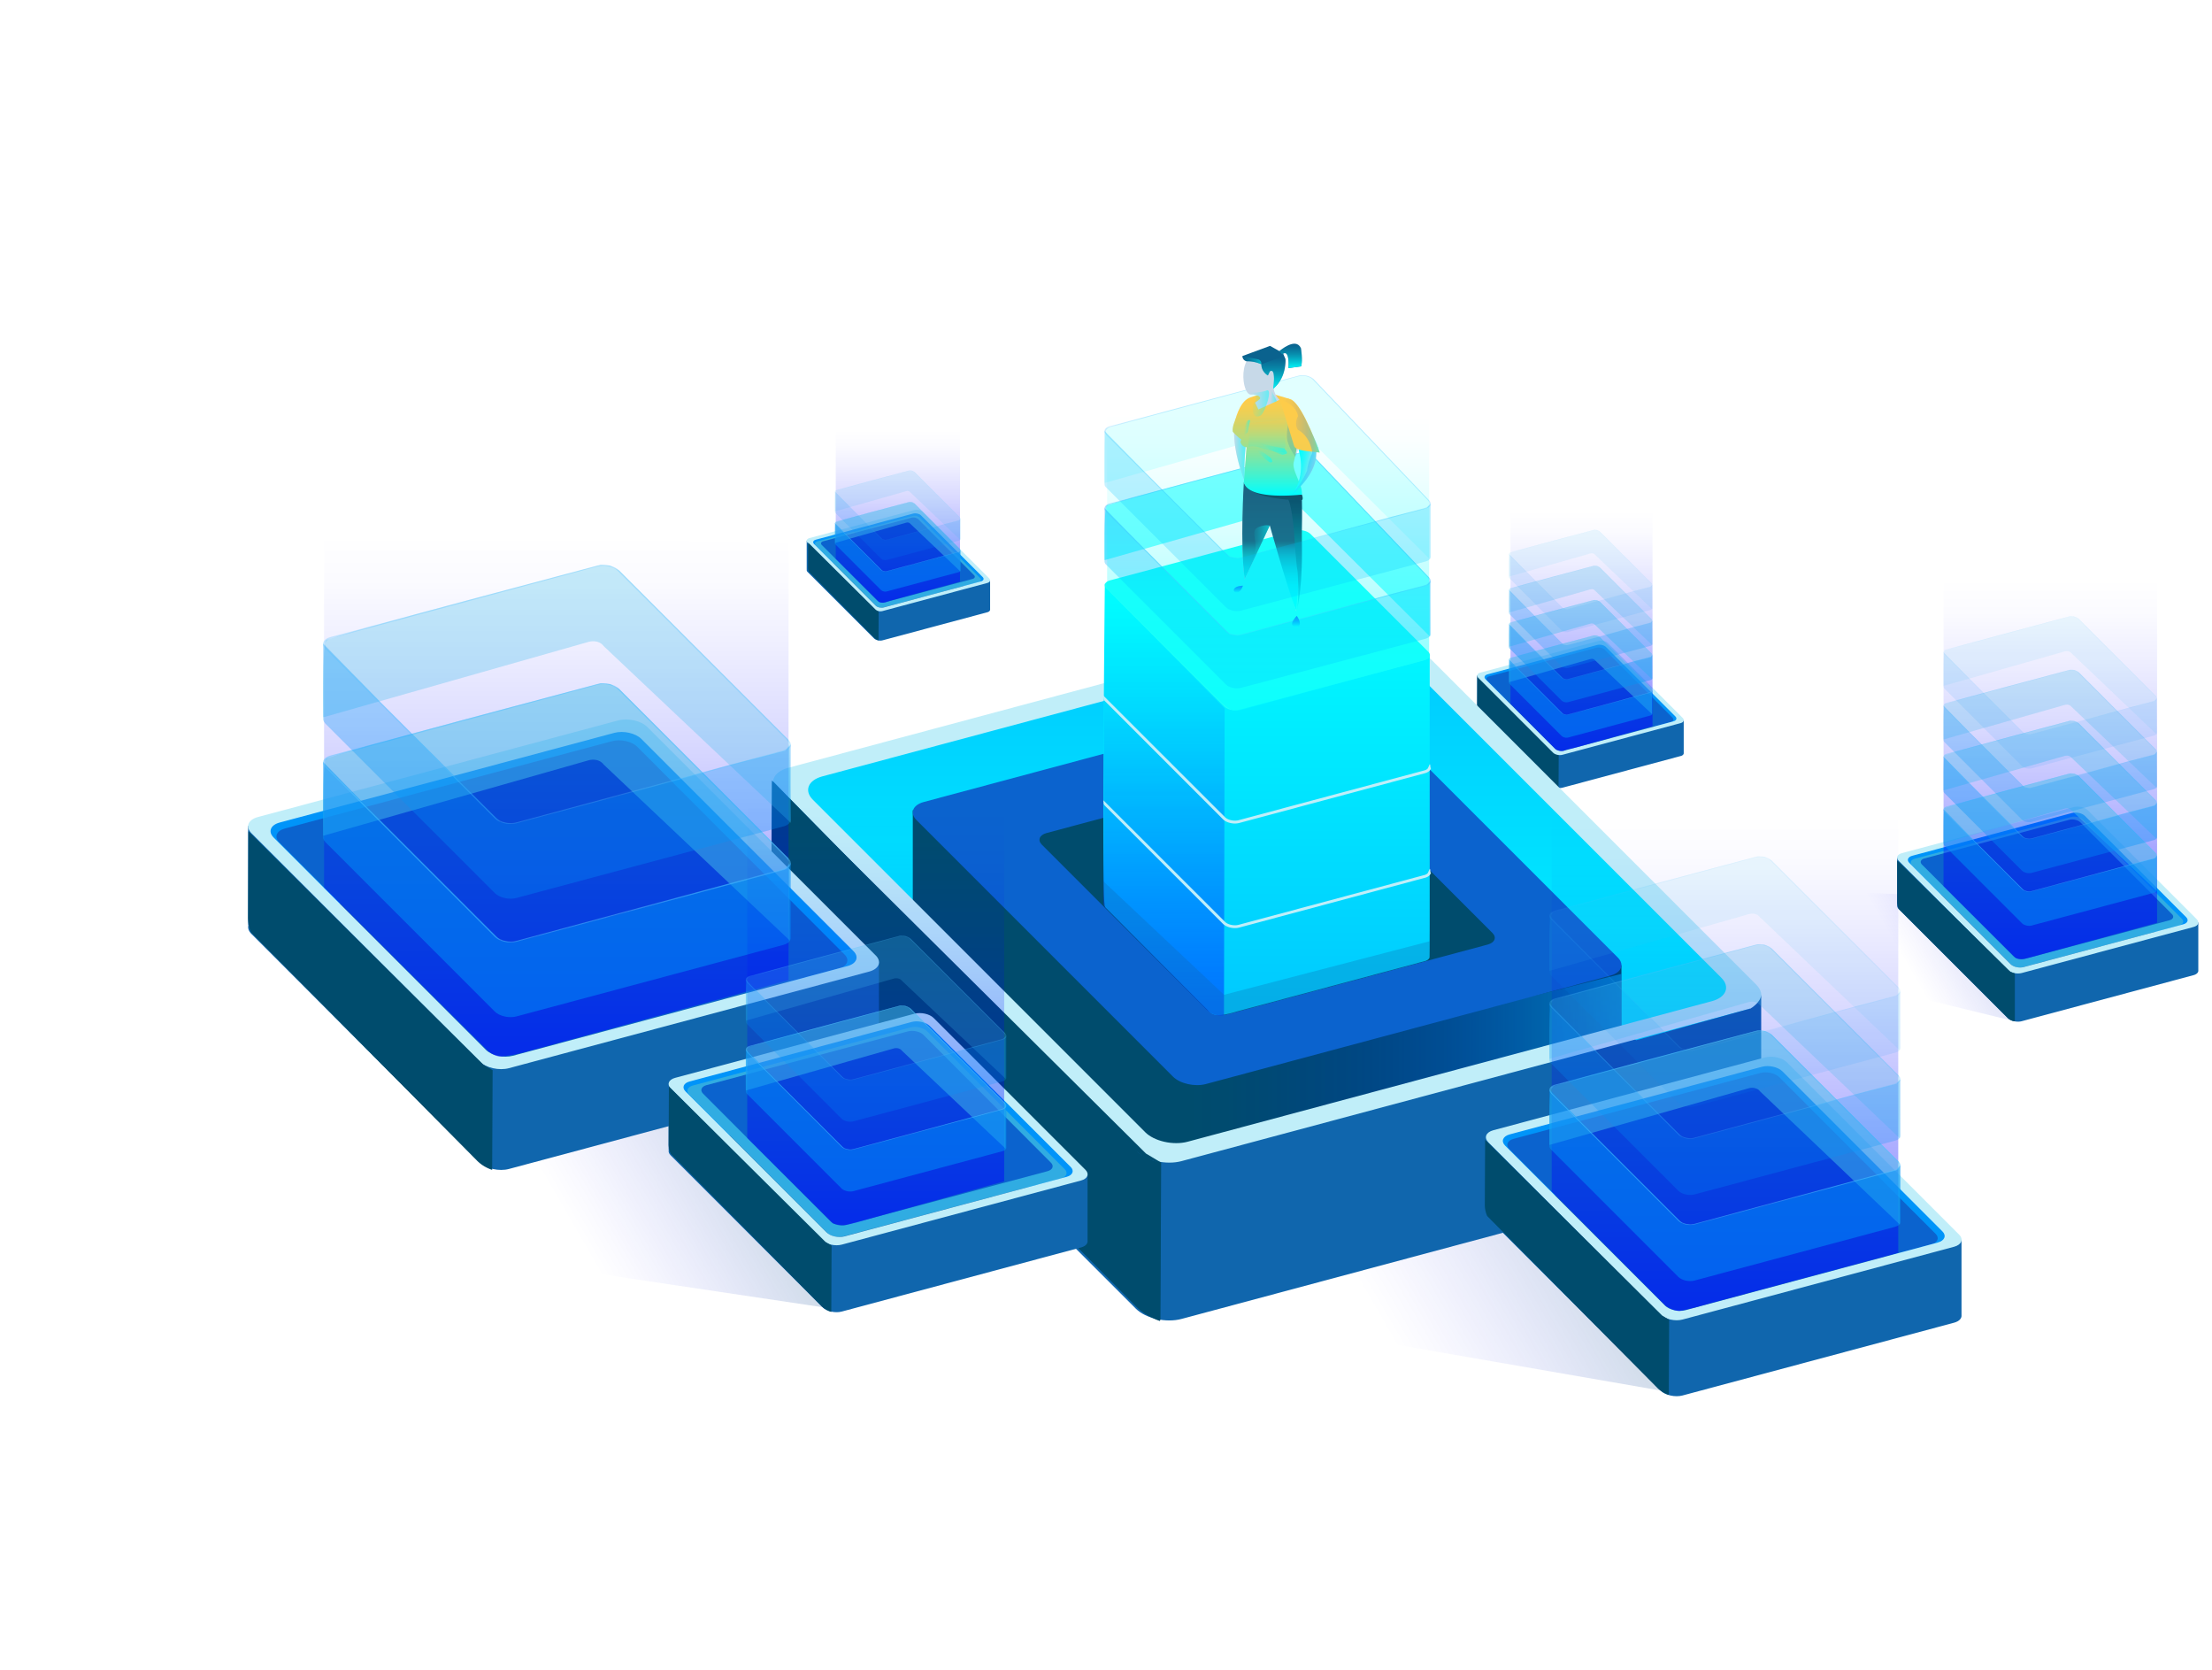 <svg viewBox="0 0 2120 1600" xmlns="http://www.w3.org/2000/svg" xmlns:xlink="http://www.w3.org/1999/xlink">
    <style>
    /* ------ animate in (rings) ------- */

    .main-top {
        -webkit-animation: main-top-in 1.5s cubic-bezier(0, 0, 0.45, 1), ten-percent 2s ease-in-out 1.5s infinite alternate;
                animation: main-top-in 1.5s cubic-bezier(0, 0, 0.45, 1), ten-percent 2s ease-in-out 1.5s infinite alternate;
    }

    @-webkit-keyframes main-top-in {
        0% {
            -webkit-transform: translateY(9.2%);
                    transform: translateY(9.2%)
        }
        to {
            -webkit-transform: translateY(0);
                    transform: translateY(0)
        }
    }

    @keyframes main-top-in {
        0% {
            -webkit-transform: translateY(9.2%);
                    transform: translateY(9.2%)
        }
        to {
            -webkit-transform: translateY(0);
                    transform: translateY(0)
        }
    }

    .main-bottom {
        -webkit-animation: main-bottom-in 1.5s cubic-bezier(0, 0, 0.45, 1), five-percent 2s ease-in-out 1.5s infinite alternate;
                animation: main-bottom-in 1.5s cubic-bezier(0, 0, 0.45, 1), five-percent 2s ease-in-out 1.5s infinite alternate;
    }

    @-webkit-keyframes main-bottom-in {
        0% {
            -webkit-transform: translateY(4.6%);
                    transform: translateY(4.6%)
        }
        to {
            -webkit-transform: translateY(0);
                    transform: translateY(0)
        }
    }

    @keyframes main-bottom-in {
        0% {
            -webkit-transform: translateY(4.6%);
                    transform: translateY(4.6%)
        }
        to {
            -webkit-transform: translateY(0);
                    transform: translateY(0)
        }
    }

    .datapoint-top {
        -webkit-animation: datapoint-top-in 1.5s cubic-bezier(0, 0, 0.45, 1), ten-percent 2s ease-in-out 1.5s infinite alternate;
                animation: datapoint-top-in 1.5s cubic-bezier(0, 0, 0.45, 1), ten-percent 2s ease-in-out 1.5s infinite alternate;
    }

    @-webkit-keyframes datapoint-top-in {
        0% {
            -webkit-transform: translateY(9.3%);
                    transform: translateY(9.3%)
        }
        to {
            -webkit-transform: translateY(0);
                    transform: translateY(0)
        }
    }

    @keyframes datapoint-top-in {
        0% {
            -webkit-transform: translateY(9.3%);
                    transform: translateY(9.3%)
        }
        to {
            -webkit-transform: translateY(0);
                    transform: translateY(0)
        }
    }

    .datapoint-bottom {
        -webkit-animation: datapoint-bottom-in 1.5s cubic-bezier(0, 0, 0.45, 1), five-percent 2s ease-in-out 1.5s infinite alternate;
                animation: datapoint-bottom-in 1.5s cubic-bezier(0, 0, 0.45, 1), five-percent 2s ease-in-out 1.5s infinite alternate;
    }

    @-webkit-keyframes datapoint-bottom-in {
        0% {
            -webkit-transform: translateY(2.2%);
                    transform: translateY(2.2%)
        }
        to {
            -webkit-transform: translateY(0);
                    transform: translateY(0)
        }
    }

    @keyframes datapoint-bottom-in {
        0% {
            -webkit-transform: translateY(2.2%);
                    transform: translateY(2.2%)
        }
        to {
            -webkit-transform: translateY(0);
                    transform: translateY(0)
        }
    }

    .circle-top {
        -webkit-animation: circle-top-in 1.5s cubic-bezier(0, 0, 0.45, 1), ten-percent 2s ease-in-out 1.5s infinite alternate;
                animation: circle-top-in 1.5s cubic-bezier(0, 0, 0.45, 1), ten-percent 2s ease-in-out 1.5s infinite alternate;
    }

    @-webkit-keyframes circle-top-in {
        0% {
            -webkit-transform: translateY(6.1%);
                    transform: translateY(6.1%)
        }
        to {
            -webkit-transform: translateY(0);
                    transform: translateY(0)
        }
    }

    @keyframes circle-top-in {
        0% {
            -webkit-transform: translateY(6.1%);
                    transform: translateY(6.1%)
        }
        to {
            -webkit-transform: translateY(0);
                    transform: translateY(0)
        }
    }

    .circle-bottom {
        -webkit-animation: circle-bottom-in 1.5s cubic-bezier(0, 0, 0.45, 1), five-percent 2s ease-in-out 1.5s infinite alternate;
                animation: circle-bottom-in 1.5s cubic-bezier(0, 0, 0.45, 1), five-percent 2s ease-in-out 1.5s infinite alternate;
    }

    @-webkit-keyframes circle-bottom-in {
        0% {
            -webkit-transform: translateY(1.9%);
                    transform: translateY(1.9%)
        }
        to {
            -webkit-transform: translateY(0);
                    transform: translateY(0)
        }
    }

    @keyframes circle-bottom-in {
        0% {
            -webkit-transform: translateY(1.9%);
                    transform: translateY(1.9%)
        }
        to {
            -webkit-transform: translateY(0);
                    transform: translateY(0)
        }
    }

    .squares-subtop {
        -webkit-animation: squares-subtop-in 1.5s cubic-bezier(0, 0, 0.45, 1), ten-percent 2s ease-in-out 1.5s infinite alternate;
                animation: squares-subtop-in 1.5s cubic-bezier(0, 0, 0.45, 1), ten-percent 2s ease-in-out 1.5s infinite alternate;
    }

    @-webkit-keyframes squares-subtop-in {
        0% {
            -webkit-transform: translateY(12%);
                    transform: translateY(12%)
        }
        to {
            -webkit-transform: translateY(0);
                    transform: translateY(0)
        }
    }

    @keyframes squares-subtop-in {
        0% {
            -webkit-transform: translateY(12%);
                    transform: translateY(12%)
        }
        to {
            -webkit-transform: translateY(0);
                    transform: translateY(0)
        }
    }

    .squares-top {
        -webkit-animation: squares-top-in 1.5s cubic-bezier(0, 0, 0.45, 1), sevenfive-percent 2s ease-in-out 1.5s infinite alternate;
                animation: squares-top-in 1.5s cubic-bezier(0, 0, 0.45, 1), sevenfive-percent 2s ease-in-out 1.5s infinite alternate;
    }

    @-webkit-keyframes squares-top-in {
        0% {
            -webkit-transform: translateY(6.7%);
                    transform: translateY(6.7%)
        }
        to {
            -webkit-transform: translateY(0);
                    transform: translateY(0)
        }
    }

    @keyframes squares-top-in {
        0% {
            -webkit-transform: translateY(6.7%);
                    transform: translateY(6.7%)
        }
        to {
            -webkit-transform: translateY(0);
                    transform: translateY(0)
        }
    }

    .squares-bottom {
        -webkit-animation: squares-bottom-in 1.5s cubic-bezier(0, 0, 0.45, 1), twofive-percent 2s ease-in-out 1.5s infinite alternate;
                animation: squares-bottom-in 1.5s cubic-bezier(0, 0, 0.45, 1), twofive-percent 2s ease-in-out 1.5s infinite alternate;
    }

    @-webkit-keyframes squares-bottom-in {
        0% {
            -webkit-transform: translateY(1.5%);
                    transform: translateY(1.5%)
        }
        to {
            -webkit-transform: translateY(0);
                    transform: translateY(0)
        }
    }

    @keyframes squares-bottom-in {
        0% {
            -webkit-transform: translateY(1.5%);
                    transform: translateY(1.5%)
        }
        to {
            -webkit-transform: translateY(0);
                    transform: translateY(0)
        }
    }

    .tag-top {
        -webkit-animation: tag-top-in 1.5s cubic-bezier(0, 0, 0.45, 1), five-percent 2s ease-in-out 1.5s infinite alternate;
                animation: tag-top-in 1.5s cubic-bezier(0, 0, 0.45, 1), five-percent 2s ease-in-out 1.5s infinite alternate;
    }

    @-webkit-keyframes tag-top-in {
        0% {
            -webkit-transform: translateY(2.5%);
                    transform: translateY(2.5%)
        }
        to {
            -webkit-transform: translateY(0);
                    transform: translateY(0)
        }
    }

    @keyframes tag-top-in {
        0% {
            -webkit-transform: translateY(2.5%);
                    transform: translateY(2.5%)
        }
        to {
            -webkit-transform: translateY(0);
                    transform: translateY(0)
        }
    }

    .tag-bottom {
        -webkit-animation: tag-bottom-in 1.5s cubic-bezier(0, 0, 0.45, 1), twofive-percent 2s ease-in-out 1.5s infinite alternate;
                animation: tag-bottom-in 1.5s cubic-bezier(0, 0, 0.45, 1), twofive-percent 2s ease-in-out 1.5s infinite alternate;
    }

    @-webkit-keyframes tag-bottom-in {
        0% {
            -webkit-transform: translateY(0.5%);
                    transform: translateY(0.5%)
        }
        to {
            -webkit-transform: translateY(0);
                    transform: translateY(0)
        }
    }

    @keyframes tag-bottom-in {
        0% {
            -webkit-transform: translateY(0.5%);
                    transform: translateY(0.5%)
        }
        to {
            -webkit-transform: translateY(0);
                    transform: translateY(0)
        }
    }

    .bars-4 {
        -webkit-animation: bars-4-in 1.5s cubic-bezier(0, 0, 0.45, 1), ten-percent 2s ease-in-out 1.5s infinite alternate;
                animation: bars-4-in 1.5s cubic-bezier(0, 0, 0.45, 1), ten-percent 2s ease-in-out 1.5s infinite alternate;
    }

    @-webkit-keyframes bars-4-in {
        0% {
            -webkit-transform: translateY(7%);
                    transform: translateY(7%)
        }
        to {
            -webkit-transform: translateY(0);
                    transform: translateY(0)
        }
    }

    @keyframes bars-4-in {
        0% {
            -webkit-transform: translateY(7%);
                    transform: translateY(7%)
        }
        to {
            -webkit-transform: translateY(0);
                    transform: translateY(0)
        }
    }

    .bars-3 {
        -webkit-animation: bars-3-in 1.5s cubic-bezier(0, 0, 0.45, 1), sevenfive-percent 2s ease-in-out 1.5s infinite alternate;
                animation: bars-3-in 1.5s cubic-bezier(0, 0, 0.45, 1), sevenfive-percent 2s ease-in-out 1.5s infinite alternate;
    }

    @-webkit-keyframes bars-3-in {
        0% {
            -webkit-transform: translateY(4.9%);
                    transform: translateY(4.9%)
        }
        to {
            -webkit-transform: translateY(0);
                    transform: translateY(0)
        }
    }

    @keyframes bars-3-in {
        0% {
            -webkit-transform: translateY(4.9%);
                    transform: translateY(4.9%)
        }
        to {
            -webkit-transform: translateY(0);
                    transform: translateY(0)
        }
    }

    .bars-2 {
        -webkit-animation: bars-2-in 1.5s cubic-bezier(0, 0, 0.45, 1), five-percent 2s ease-in-out 1.5s infinite alternate;
                animation: bars-2-in 1.5s cubic-bezier(0, 0, 0.45, 1), five-percent 2s ease-in-out 1.5s infinite alternate;
    }

    @-webkit-keyframes bars-2-in {
        0% {
            -webkit-transform: translateY(2.8%);
                    transform: translateY(2.8%)
        }
        to {
            -webkit-transform: translateY(0);
                    transform: translateY(0)
        }
    }

    @keyframes bars-2-in {
        0% {
            -webkit-transform: translateY(2.8%);
                    transform: translateY(2.8%)
        }
        to {
            -webkit-transform: translateY(0);
                    transform: translateY(0)
        }
    }

    .bars-1 {
        -webkit-animation: bars-1-in 1.5s cubic-bezier(0, 0, 0.45, 1), twofive-percent 2s ease-in-out 1.5s infinite alternate;
                animation: bars-1-in 1.5s cubic-bezier(0, 0, 0.45, 1), twofive-percent 2s ease-in-out 1.5s infinite alternate;
    }

    @-webkit-keyframes bars-1-in {
        0% {
            -webkit-transform: translateY(0.5%);
                    transform: translateY(0.5%)
        }
        to {
            -webkit-transform: translateY(0);
                    transform: translateY(0)
        }
    }

    @keyframes bars-1-in {
        0% {
            -webkit-transform: translateY(0.5%);
                    transform: translateY(0.5%)
        }
        to {
            -webkit-transform: translateY(0);
                    transform: translateY(0)
        }
    }

    .pie-4 {
        -webkit-animation: pie-4-in 1.5s cubic-bezier(0, 0, 0.45, 1), ten-percent 2s ease-in-out 1.5s infinite alternate;
                animation: pie-4-in 1.5s cubic-bezier(0, 0, 0.45, 1), ten-percent 2s ease-in-out 1.5s infinite alternate;
    }

    @-webkit-keyframes pie-4-in {
        0% {
            -webkit-transform: translateY(11.4%);
                    transform: translateY(11.4%)
        }
        to {
            -webkit-transform: translateY(0);
                    transform: translateY(0)
        }
    }

    @keyframes pie-4-in {
        0% {
            -webkit-transform: translateY(11.4%);
                    transform: translateY(11.4%)
        }
        to {
            -webkit-transform: translateY(0);
                    transform: translateY(0)
        }
    }

    .pie-3 {
        -webkit-animation: pie-3-in 1.5s cubic-bezier(0, 0, 0.45, 1), sevenfive-percent 2s ease-in-out 1.5s infinite alternate;
                animation: pie-3-in 1.5s cubic-bezier(0, 0, 0.45, 1), sevenfive-percent 2s ease-in-out 1.5s infinite alternate;
    }

    @-webkit-keyframes pie-3-in {
        0% {
            -webkit-transform: translateY(8.2%);
                    transform: translateY(8.2%)
        }
        to {
            -webkit-transform: translateY(0);
                    transform: translateY(0)
        }
    }

    @keyframes pie-3-in {
        0% {
            -webkit-transform: translateY(8.2%);
                    transform: translateY(8.2%)
        }
        to {
            -webkit-transform: translateY(0);
                    transform: translateY(0)
        }
    }

    .pie-2 {
        -webkit-animation: pie-2-in 1.5s cubic-bezier(0, 0, 0.45, 1), five-percent 2s ease-in-out 1.5s infinite alternate;
                animation: pie-2-in 1.5s cubic-bezier(0, 0, 0.45, 1), five-percent 2s ease-in-out 1.5s infinite alternate;
    }

    @-webkit-keyframes pie-2-in {
        0% {
            -webkit-transform: translateY(5.1%);
                    transform: translateY(5.1%)
        }
        to {
            -webkit-transform: translateY(0);
                    transform: translateY(0)
        }
    }

    @keyframes pie-2-in {
        0% {
            -webkit-transform: translateY(5.1%);
                    transform: translateY(5.1%)
        }
        to {
            -webkit-transform: translateY(0);
                    transform: translateY(0)
        }
    }

    .pie-1 {
        -webkit-animation: pie-1-in 1.5s cubic-bezier(0, 0, 0.45, 1), twofive-percent 2s ease-in-out 1.5s infinite alternate;
                animation: pie-1-in 1.5s cubic-bezier(0, 0, 0.45, 1), twofive-percent 2s ease-in-out 1.5s infinite alternate;
    }

    @-webkit-keyframes pie-1-in {
        0% {
            -webkit-transform: translateY(1.9%);
                    transform: translateY(1.9%)
        }
        to {
            -webkit-transform: translateY(0);
                    transform: translateY(0)
        }
    }

    @keyframes pie-1-in {
        0% {
            -webkit-transform: translateY(1.9%);
                    transform: translateY(1.9%)
        }
        to {
            -webkit-transform: translateY(0);
                    transform: translateY(0)
        }
    }
    /* ------- animate in (light beams) ------ */

    .main-lightbeam,
    .datapoint-lightbeam,
    .circle-lightbeam,
    .squares-lightbeam,
    .tag-lightbeam,
    .bars-lightbeam,
    .pie-lightbeam {
        -webkit-animation: opacity-56 1.5s ease-out;
                animation: opacity-56 1.5s ease-out;
    }

    @-webkit-keyframes opacity-56 {
        0% {
            opacity: 0
        }
        to {
            opacity: 0.56
        }
    }

    @keyframes opacity-56 {
        0% {
            opacity: 0
        }
        to {
            opacity: 0.56
        }
    }
    /* ------- animate in (icons) ------ */

    .datapoint,
    .circle,
    .tag,
    .squares,
    .bars,
    .pie {
        opacity: 0;
    }

    .datapoint {
        -webkit-animation: opacity-100 0.8s ease-in-out 0.7s forwards, five-percent 2s ease-in-out 1.5s infinite alternate;
                animation: opacity-100 0.8s ease-in-out 0.7s forwards, five-percent 2s ease-in-out 1.5s infinite alternate;
    }

    .squares {
        -webkit-animation: opacity-100 0.8s ease-in-out 0.7s forwards, five-percent 2s ease-in-out 1.5s infinite alternate;
                animation: opacity-100 0.8s ease-in-out 0.7s forwards, five-percent 2s ease-in-out 1.5s infinite alternate;
    }

    .bars {
        -webkit-animation: opacity-100 0.5s ease-in-out 1s forwards, five-percent 2s ease-in-out 1.5s infinite alternate;
                animation: opacity-100 0.5s ease-in-out 1s forwards, five-percent 2s ease-in-out 1.5s infinite alternate;
    }

    .circle {
        -webkit-animation: opacity-100 0.5s ease-in-out 1s forwards, five-percent 2s ease-in-out 1.5s infinite alternate;
                animation: opacity-100 0.5s ease-in-out 1s forwards, five-percent 2s ease-in-out 1.5s infinite alternate;
    }

    .pie {
        -webkit-animation: opacity-100 0.3s ease-in-out 1.2s forwards, five-percent 2s ease-in-out 1.5s infinite alternate;
                animation: opacity-100 0.3s ease-in-out 1.2s forwards, five-percent 2s ease-in-out 1.5s infinite alternate;
    }

    .tag {
        -webkit-animation: opacity-100 0.3s ease-in-out 1.2s forwards, five-percent 2s ease-in-out 1.5s infinite alternate;
                animation: opacity-100 0.3s ease-in-out 1.2s forwards, five-percent 2s ease-in-out 1.5s infinite alternate;
    }

    @-webkit-keyframes opacity-100 {
        0% {
            opacity: 0;
            -webkit-transform: translateY(0.5%);
                    transform: translateY(0.5%)
        }
        to {
            opacity: 1;
            -webkit-transform: translateY(0%);
                    transform: translateY(0%)
        }
    }

    @keyframes opacity-100 {
        0% {
            opacity: 0;
            -webkit-transform: translateY(0.5%);
                    transform: translateY(0.5%)
        }
        to {
            opacity: 1;
            -webkit-transform: translateY(0%);
                    transform: translateY(0%)
        }
    }
    /* ------- animate in (stroke) ------ */

    #STROKE {
        -webkit-animation: stroke 1.5s forwards;
                animation: stroke 1.5s forwards;
        stroke-dasharray: 1200;
        stroke-dashoffset: 1200;
    }

    @-webkit-keyframes stroke {
        0% {
            stroke-dashoffset: 1200;
        }
        to {
            stroke-dashoffset: 0;
        }
    }

    @keyframes stroke {
        0% {
            stroke-dashoffset: 1200;
        }
        to {
            stroke-dashoffset: 0;
        }
    }
    /* ------- looping keyframes ------ */

    @-webkit-keyframes ten-percent {
        0% {
            -webkit-transform: translateY(0);
                    transform: translateY(0)
        }
        to {
            -webkit-transform: translateY(1%);
                    transform: translateY(1%)
        }
    }

    @keyframes ten-percent {
        0% {
            -webkit-transform: translateY(0);
                    transform: translateY(0)
        }
        to {
            -webkit-transform: translateY(1%);
                    transform: translateY(1%)
        }
    }

    @-webkit-keyframes sevenfive-percent {
        0% {
            -webkit-transform: translateY(0);
                    transform: translateY(0)
        }
        to {
            -webkit-transform: translateY(0.75%);
                    transform: translateY(0.75%)
        }
    }

    @keyframes sevenfive-percent {
        0% {
            -webkit-transform: translateY(0);
                    transform: translateY(0)
        }
        to {
            -webkit-transform: translateY(0.75%);
                    transform: translateY(0.75%)
        }
    }

    @-webkit-keyframes five-percent {
        0% {
            -webkit-transform: translateY(0);
                    transform: translateY(0)
        }
        to {
            -webkit-transform: translateY(0.5%);
                    transform: translateY(0.5%)
        }
    }

    @keyframes five-percent {
        0% {
            -webkit-transform: translateY(0);
                    transform: translateY(0)
        }
        to {
            -webkit-transform: translateY(0.5%);
                    transform: translateY(0.5%)
        }
    }

    @-webkit-keyframes twofive-percent {
        0% {
            -webkit-transform: translateY(0);
                    transform: translateY(0)
        }
        to {
            -webkit-transform: translateY(0.25%);
                    transform: translateY(0.25%)
        }
    }

    @keyframes twofive-percent {
        0% {
            -webkit-transform: translateY(0);
                    transform: translateY(0)
        }
        to {
            -webkit-transform: translateY(0.25%);
                    transform: translateY(0.25%)
        }
    }
    </style>
    <defs>
        <linearGradient id="linear-gradient-stroke" x1="582.7" y1="959.28" x2="2095.87" y2="959.28" gradientUnits="userSpaceOnUse">
            <stop offset="0" stop-color="#00c8ff" />
            <stop offset="1" stop-color="aqua" />
        </linearGradient>
        <linearGradient id="b" x1="1222.42" y1="1380.05" x2="1519.89" y2="1208.31" gradientUnits="userSpaceOnUse">
            <stop offset=".42" stop-color="#00f" stop-opacity="0" />
            <stop offset=".52" stop-color="#0008f0" stop-opacity=".13" />
            <stop offset=".71" stop-color="#001dc9" stop-opacity=".45" />
            <stop offset=".99" stop-color="#003f8b" stop-opacity=".98" />
            <stop offset="1" stop-color="#004089" />
        </linearGradient>
        <linearGradient id="a" x1="1870.68" y1="1001.68" x2="2095.87" y2="1001.68" gradientUnits="userSpaceOnUse">
            <stop offset="0" stop-color="#00c8ff" />
            <stop offset="1" stop-color="#0ff" />
        </linearGradient>
        <linearGradient id="i" x1="1552.27" y1="931.46" x2="1895.41" y2="931.46" xlink:href="#a" />
        <linearGradient id="j" x1="582.7" y1="1096.36" x2="1512.13" y2="1096.36" xlink:href="#a" />
        <linearGradient id="k" x1="600.09" y1="661.74" x2="1184.43" y2="661.74" xlink:href="#a" />
        <linearGradient id="l" x1="1545.18" y1="745.34" x2="1946.83" y2="745.34" xlink:href="#a" />
        <linearGradient id="m" x1="892" y1="616.18" x2="956.41" y2="616.18" xlink:href="#a" />
        <linearGradient id="n" x1="467.31" y1="1280.68" x2="720.21" y2="1134.67" xlink:href="#b" />
        <linearGradient id="o" x1="35.71" y1="1082.98" x2="468.66" y2="833.02" xlink:href="#b" />
        <linearGradient id="p" x1="1756.89" y1="956.26" x2="1915.79" y2="864.52" xlink:href="#b" />
        <linearGradient id="q" x1="626.35" y1="584.25" x2="836.18" y2="463.1" xlink:href="#b" />
        <linearGradient id="h" x1="1515.74" y1="489.23" x2="1515.74" y2="719.66" gradientUnits="userSpaceOnUse">
            <stop offset="0" stop-color="#00f" stop-opacity="0" />
            <stop offset=".09" stop-color="#00f" stop-opacity=".03" />
            <stop offset=".22" stop-color="#00f" stop-opacity=".12" />
            <stop offset=".39" stop-color="#00f" stop-opacity=".26" />
            <stop offset=".58" stop-color="#00f" stop-opacity=".46" />
            <stop offset=".79" stop-color="#00f" stop-opacity=".72" />
            <stop offset="1" stop-color="#00f" />
        </linearGradient>
        <linearGradient id="c" x1="1497.02" y1="478.81" x2="1497.02" y2="535.31" gradientUnits="userSpaceOnUse">
            <stop offset=".28" stop-color="#00f" stop-opacity="0" />
            <stop offset=".41" stop-color="#0001ff" stop-opacity=".01" />
            <stop offset=".5" stop-color="#0002ff" stop-opacity=".05" />
            <stop offset=".59" stop-color="#0005ff" stop-opacity=".11" />
            <stop offset=".67" stop-color="#0009ff" stop-opacity=".2" />
            <stop offset=".74" stop-color="#000fff" stop-opacity=".32" />
            <stop offset=".81" stop-color="#0016ff" stop-opacity=".46" />
            <stop offset=".88" stop-color="#001dff" stop-opacity=".63" />
            <stop offset=".95" stop-color="#0026ff" stop-opacity=".81" />
            <stop offset="1" stop-color="#002fff" />
        </linearGradient>
        <linearGradient id="r" x1="1553.39" y1="452.78" x2="1553.39" y2="520.21" xlink:href="#c" />
        <linearGradient id="s" x1="1525.08" y1="445.47" x2="1525.08" y2="527.79" xlink:href="#c" />
        <linearGradient id="t" x1="1222.47" y1="594.48" x2="1222.47" y2="1124.05" xlink:href="#a" />
        <linearGradient id="u" x1="1139.23" y1="1020.43" x2="1554.04" y2="1020.43" gradientUnits="userSpaceOnUse">
            <stop offset="0" stop-color="#00f" stop-opacity="0" />
            <stop offset=".09" stop-color="#0005ff" stop-opacity=".03" />
            <stop offset=".22" stop-color="#0014ff" stop-opacity=".12" />
            <stop offset=".39" stop-color="#002dff" stop-opacity=".26" />
            <stop offset=".58" stop-color="#004fff" stop-opacity=".46" />
            <stop offset=".79" stop-color="#007bff" stop-opacity=".72" />
            <stop offset="1" stop-color="#00abff" />
        </linearGradient>
        <linearGradient id="v" x1="1213.85" y1="972.59" x2="1213.85" y2="559.29" xlink:href="#a" />
        <linearGradient id="w" x1="1115.59" y1="562.07" x2="1115.59" y2="972.99" gradientUnits="userSpaceOnUse">
            <stop offset="0" stop-color="#00f" stop-opacity="0" />
            <stop offset=".09" stop-color="#0002ff" stop-opacity=".03" />
            <stop offset=".22" stop-color="#0006ff" stop-opacity=".12" />
            <stop offset=".39" stop-color="#000cff" stop-opacity=".26" />
            <stop offset=".58" stop-color="#0016ff" stop-opacity=".46" />
            <stop offset=".79" stop-color="#02f" stop-opacity=".72" />
            <stop offset="1" stop-color="#002fff" />
        </linearGradient>
        <linearGradient id="d" x1="1058.56" y1="521.79" x2="1370.55" y2="521.79" gradientUnits="userSpaceOnUse">
            <stop offset="0" stop-color="#0ff" />
            <stop offset="1" stop-color="#0ff" />
        </linearGradient>
        <linearGradient id="x" x1="1214.9" y1="659.56" x2="1214.9" y2="486.8" gradientUnits="userSpaceOnUse">
            <stop offset="0" stop-color="#00a1ff" />
            <stop offset=".5" stop-color="#00c1ff" />
            <stop offset="1" stop-color="#00a1ff" />
        </linearGradient>
        <linearGradient id="y" x1="1058.56" y1="447.83" x2="1370.55" y2="447.83" xlink:href="#d" />
        <linearGradient id="z" x1="1182.71" y1="425.68" x2="1196" y2="425.68" gradientUnits="userSpaceOnUse">
            <stop offset="0" stop-color="#0ff" stop-opacity="0" />
            <stop offset=".16" stop-color="#0ff" stop-opacity=".24" />
            <stop offset=".32" stop-color="#0ff" stop-opacity=".47" />
            <stop offset=".49" stop-color="#0ff" stop-opacity=".66" />
            <stop offset=".64" stop-color="#0ff" stop-opacity=".81" />
            <stop offset=".78" stop-color="#0ff" stop-opacity=".91" />
            <stop offset=".9" stop-color="#0ff" stop-opacity=".98" />
            <stop offset="1" stop-color="#0ff" />
        </linearGradient>
        <linearGradient id="e" x1="1190.64" y1="345.14" x2="1208.9" y2="345.14" gradientUnits="userSpaceOnUse">
            <stop offset="0" stop-color="#0ff" stop-opacity="0" />
            <stop offset=".09" stop-color="#0ff" stop-opacity=".03" />
            <stop offset=".22" stop-color="#0ff" stop-opacity=".12" />
            <stop offset=".39" stop-color="#0ff" stop-opacity=".26" />
            <stop offset=".58" stop-color="#0ff" stop-opacity=".46" />
            <stop offset=".79" stop-color="#0ff" stop-opacity=".72" />
            <stop offset="1" stop-color="#0ff" />
        </linearGradient>
        <linearGradient id="A" x1="1220.16" y1="341.2" x2="1220.16" y2="372.77" xlink:href="#e" />
        <linearGradient id="f" x1="1186.87" y1="561.2" x2="1186.87" y2="567.78" gradientUnits="userSpaceOnUse">
            <stop offset="0" stop-color="#00f" />
            <stop offset=".09" stop-color="#0008ff" />
            <stop offset=".22" stop-color="#001fff" />
            <stop offset=".39" stop-color="#0043ff" />
            <stop offset=".58" stop-color="#0076ff" />
            <stop offset=".79" stop-color="#00b7ff" />
            <stop offset="1" stop-color="#0ff" />
        </linearGradient>
        <linearGradient id="B" x1="1242.07" y1="590.09" x2="1242.07" y2="600.86" xlink:href="#f" />
        <linearGradient id="C" x1="1219.26" y1="584.87" x2="1219.26" y2="462.15" gradientUnits="userSpaceOnUse">
            <stop offset="0" stop-color="#0ff" />
            <stop offset=".12" stop-color="#00fcfd" />
            <stop offset=".2" stop-color="#02f3f5" />
            <stop offset=".27" stop-color="#05e3e8" />
            <stop offset=".34" stop-color="#09ccd7" />
            <stop offset=".41" stop-color="#0eafbf" />
            <stop offset=".47" stop-color="#148ca3" />
            <stop offset=".52" stop-color="#1b6382" />
            <stop offset=".54" stop-color="#1d5577" />
            <stop offset="1" stop-color="#1d5577" />
        </linearGradient>
        <linearGradient id="g" x1="1214.59" y1="382.49" x2="1214.59" y2="474.94" gradientUnits="userSpaceOnUse">
            <stop offset="0" stop-color="#fdcc4a" />
            <stop offset=".09" stop-color="#f5ce50" />
            <stop offset=".22" stop-color="#ded260" />
            <stop offset=".39" stop-color="#bada7a" />
            <stop offset=".58" stop-color="#87e49e" />
            <stop offset=".79" stop-color="#47f1cc" />
            <stop offset="1" stop-color="#0ff" />
        </linearGradient>
        <linearGradient id="D" x1="1279.45" y1="505.51" x2="1261.32" y2="505.51" gradientTransform="matrix(.98 .2 -.16 .79 85.49 -203.93)" gradientUnits="userSpaceOnUse">
            <stop offset="0" stop-color="#c7d9e8" />
            <stop offset=".08" stop-color="#acdeeb" />
            <stop offset=".25" stop-color="#78e8f1" />
            <stop offset=".42" stop-color="#4df0f6" />
            <stop offset=".58" stop-color="#2cf7fa" />
            <stop offset=".74" stop-color="#14fbfd" />
            <stop offset=".88" stop-color="#05fefe" />
            <stop offset="1" stop-color="#0ff" />
        </linearGradient>
        <linearGradient id="E" x1="1196.7" y1="525.4" x2="1216.86" y2="525.4" xlink:href="#e" />
        <linearGradient id="F" x1="1205.19" y1="429.6" x2="1233.43" y2="429.6" xlink:href="#e" />
        <linearGradient id="G" x1="1204.06" y1="436.93" x2="1219.26" y2="436.93" xlink:href="#e" />
        <linearGradient id="H" x1="1215.87" y1="381.1" x2="1223.67" y2="381.1" xlink:href="#e" />
        <linearGradient id="I" x1="1241.24" y1="478.61" x2="1241.24" y2="586.03" gradientUnits="userSpaceOnUse">
            <stop offset="0" stop-color="#0b4260" />
            <stop offset=".11" stop-color="#0b4a67" />
            <stop offset=".27" stop-color="#09617a" />
            <stop offset=".48" stop-color="#078598" />
            <stop offset=".71" stop-color="#04b8c3" />
            <stop offset=".97" stop-color="#00f8f9" />
            <stop offset="1" stop-color="#0ff" />
        </linearGradient>
        <linearGradient id="J" x1="1191.89" y1="409.94" x2="1198.1" y2="409.94" xlink:href="#e" />
        <linearGradient id="K" x1="1196.45" y1="386.54" x2="1216.18" y2="386.54" xlink:href="#e" />
        <linearGradient id="L" x1="1236.94" y1="329.33" x2="1236.94" y2="352.72" xlink:href="#e" />
        <linearGradient id="M" x1="1214.17" y1="402.45" x2="1214.17" y2="433.59" xlink:href="#g" />
        <linearGradient id="N" x1="1222.58" y1="426.54" x2="1264.87" y2="426.54" gradientUnits="userSpaceOnUse">
            <stop offset="0" stop-color="#0039ff" stop-opacity="0" />
            <stop offset=".16" stop-color="#003cff" stop-opacity=".01" />
            <stop offset=".29" stop-color="#0043ff" stop-opacity=".05" />
            <stop offset=".41" stop-color="#0051ff" stop-opacity=".12" />
            <stop offset=".52" stop-color="#0064ff" stop-opacity=".22" />
            <stop offset=".63" stop-color="#007cff" stop-opacity=".34" />
            <stop offset=".74" stop-color="#009aff" stop-opacity=".49" />
            <stop offset=".84" stop-color="#00bdff" stop-opacity=".67" />
            <stop offset=".94" stop-color="#00e5ff" stop-opacity=".87" />
            <stop offset="1" stop-color="#0ff" />
        </linearGradient>
        <linearGradient id="O" x1="1215.4" y1="396.81" x2="1215.4" y2="680.94" xlink:href="#e" />
        <linearGradient id="P" x1="1058.55" y1="499.22" x2="1371.25" y2="499.22" gradientUnits="userSpaceOnUse">
            <stop offset="0" stop-color="#00c1ff" />
            <stop offset=".5" stop-color="#00c1ff" />
            <stop offset="1" stop-color="#00c1ff" />
        </linearGradient>
        <linearGradient id="Q" x1="533.17" y1="512.96" x2="533.17" y2="1012.28" xlink:href="#h" />
        <linearGradient id="R" x1="596.47" y1="458.83" x2="596.47" y2="476.58" gradientTransform="rotate(48.82 596.433 467.637)" xlink:href="#c" />
        <linearGradient id="S" x1="543.97" y1="566.24" x2="543.97" y2="583.99" gradientTransform="rotate(48.82 543.947 575.042)" xlink:href="#c" />
        <linearGradient id="T" x1="491.08" y1="508.28" x2="491.08" y2="526.02" gradientTransform="rotate(48.82 491.056 517.081)" xlink:href="#c" />
        <linearGradient id="U" x1="441.99" y1="598.53" x2="441.99" y2="616.28" gradientTransform="rotate(48.82 441.972 607.33)" xlink:href="#c" />
        <linearGradient id="V" x1="839.31" y1="770.04" x2="839.31" y2="1174" xlink:href="#h" />
        <linearGradient id="W" x1="826.82" y1="783.09" x2="826.82" y2="811.77" gradientTransform="rotate(48.82 826.773 797.33)" xlink:href="#c" />
        <linearGradient id="X" x1="789.99" y1="880.39" x2="789.99" y2="909.07" gradientTransform="rotate(48.82 789.959 894.62)" xlink:href="#c" />
        <linearGradient id="Y" x1="886.48" y1="826.58" x2="886.48" y2="855.26" gradientTransform="rotate(48.82 886.441 840.802)" xlink:href="#c" />
        <linearGradient id="Z" x1="860.53" y1="412.09" x2="860.53" y2="577.48" xlink:href="#h" />
        <linearGradient id="aa" x1="860.31" y1="376.29" x2="860.31" y2="474.06" xlink:href="#c" />
        <linearGradient id="ab" x1="1965.03" y1="555.01" x2="1965.03" y2="919.03" xlink:href="#h" />
        <linearGradient id="ac" x1="1977.26" y1="527.51" x2="1977.26" y2="631.59" xlink:href="#c" />
        <linearGradient id="ad" x1="1653.23" y1="779.92" x2="1653.23" y2="1256.13" xlink:href="#h" />
        <linearGradient id="ae" x1="1616.76" y1="788.32" x2="1616.76" y2="919.33" xlink:href="#c" />
        <linearGradient id="af" x1="1693.8" y1="767.68" x2="1693.8" y2="829.96" xlink:href="#c" />
    </defs>
    <path id="STROKE" d="M1998.22,910.4l74.87,67.34s42.44,34.64,4.53,46.34c-38.53,11.89-206.14,68.37-206.14,68.37m-188.39,46.29s125.59-24.75,180.67-43.44c48.72-16.53,21.65-51.6,21.65-51.6L1554,723.52M584.47,861.09,1030.05,1307c36,37.11,85.54,20,85.54,20l395.9-104M600.71,735.9l583.11-148.33m761.25,275.76L1723.16,643.1c-24.36-23.15-56.31-12.65-56.31-12.65l-121,35.35M893.71,587.66l61,57.05" style="fill:none;stroke-miterlimit:10;stroke-width:5px;stroke:url(#linear-gradient-stroke)" />
    <path opacity=".18" fill="url(#b)" d="M1591.54 1332.41l-440.77-76.46 289.57-75.57 151.2 152.03z" />
    <path opacity=".18" fill="url(#n)" d="M788.27 1252.56l-369.01-55.1 52.43-76.5 167.01-51.17 149.57 182.77z" />
    <path opacity=".22" fill="url(#p)" d="M1931.04 978.63l-187.69-45.83-20.25-79.95 156.89 6.4 33.3.95 17.75 118.43z" />
    <path d="M1421.49 645.46c3.4-.59 110.52-30.52 110.52-30.52l8.38 3.95 69.17 67.84 3.12 5.22-27 13.95-94.21 19.73-64.59-53.24s-10.41-26.06-5.39-26.93z" fill="#0094f9" />
    <path d="M1613.69 721.31v-31.44l-5.69 2.93-20 5.71-50.7-43.14c-2-2-5.42.59-8.49 1.41l-88.49 15.51-24.62-25.13v31.18h.08a2.77 2.77 0 0 0 .94 2.71l71.69 71.7c2 1.94 6.06 2.86 9.13 2l113.09-30.3c2.16-.45 3.25-1.76 3.06-3.14z" fill="#1066ad" />
    <path d="M1415.88 647.16l75 74.49 3 1.78-.16 31.84a12.29 12.29 0 0 1-4.69-2.81l-72.29-73a11.75 11.75 0 0 1-1-5.08z" fill="#004c6d" />
    <path d="M1601.13 691.92l-102.73 27.41c-2.65.71-6.19-.09-7.86-1.77l-65-65.18c-1.68-1.68-.89-3.63 1.76-4.34l102.7-27.41c2.65-.71 6.19.09 7.87 1.77l65 65.18c1.71 1.68.91 3.64-1.74 4.34z" fill="#0b63ce" />
    <path d="M1612.69 687.88L1541 616.19c-2-2-6.06-2.87-9.13-2l-113.09 30.3c-3.07.82-4 3.09-2 5l71.69 71.7c2 2 6.06 2.87 9.13 2l113.09-30.3c3.03-.79 3.95-3.06 2-5.01zm-8.87 3.32l-105 28.14c-2.85.76-6.67-.09-8.47-1.9l-66.59-66.59c-1.81-1.81-1-3.91 1.9-4.68l105-28.14c2.85-.76 6.67.09 8.48 1.9l66.58 66.59c1.8 1.81.95 3.91-1.9 4.68z" fill="#c0eef9" />
    <path class="bars-lightbeam" d="M1511.79 715.85l72-20.05V491.41l-136.11-2.18v185.11l43.44 43.76s4.92 2.86 8.53.83c2.16-1.22 6.74-1.5 12.14-3.08z" opacity=".56" fill="url(#h)" />
    <path class="bars-1" d="M1528.75 632.73l54.53 51.52v-21.52l-.29-2.51-49.79-49.78-2.65-1.38-2.74-.21S1449 629.51 1447.15 631c-1.22 1-.86 22.64-.86 22.64l78.1-22.2s2.77-.84 4.36 1.29z" fill="#44beeb" opacity=".5" />
    <path class="bars-1" d="M1583.7 683.42v-21.83l-1.6 1.84-16.23 4.16-34 9.46c-9.36 2.22-27.12 7.41-30.22 7.91l-3.29-.6-35-35-17.09-17.45v21.65a1.92 1.92 0 0 0 .65 1.89l49.79 49.78a7.24 7.24 0 0 0 6.33 1.42l78.53-21c1.5-.38 2.26-1.27 2.13-2.23z" fill="#0094f9" opacity=".5" />
    <path class="bars-1" d="M1583 660.22l-49.79-49.78a7.18 7.18 0 0 0-6.33-1.42l-78.53 21c-2.13.57-2.77 2.14-1.42 3.49l49.79 49.78a7.18 7.18 0 0 0 6.33 1.42l78.53-21c2.14-.57 2.78-2.14 1.42-3.49zm-1.86 3.22L1503 684.52a6.73 6.73 0 0 1-5.89-1.32l-49.62-49.62c-1.25-1.26-.66-2.72 1.32-3.25l78.19-21.08a6.73 6.73 0 0 1 5.89 1.32l49.62 49.62c1.21 1.26.62 2.72-1.36 3.25z" fill="#55c2ff" opacity=".5" />
    <path class="bars-2" d="M1528.75 598.83l54.66 52.08-.11-22.08-.29-2.51-49.79-49.79-2.65-1.37-2.74-.21s-78.79 20.66-80.68 22.13c-1.22 1-.86 22.64-.86 22.64l78.1-22.2s2.77-.82 4.36 1.31z" fill="#44beeb" opacity=".4" />
    <path class="bars-2" d="M1583.7 649.52v-21.83l-1.6 1.84-16.23 4.16-34 9.46c-9.36 2.22-27.12 7.41-30.22 7.91l-3.29-.61-35-35-17.12-17.45v21.65a1.93 1.93 0 0 0 .65 1.89l49.79 49.78a7.24 7.24 0 0 0 6.33 1.42l78.53-21c1.53-.37 2.29-1.26 2.16-2.22z" fill="#0094f9" opacity=".4" />
    <path class="bars-2" d="M1583 626.32l-49.79-49.79a7.24 7.24 0 0 0-6.33-1.42l-78.53 21c-2.13.57-2.77 2.14-1.42 3.49l49.79 49.78a7.18 7.18 0 0 0 6.33 1.42l78.53-21c2.14-.56 2.78-2.13 1.42-3.48zm-1.86 3.22L1503 650.62a6.73 6.73 0 0 1-5.89-1.32l-49.62-49.62c-1.25-1.26-.66-2.72 1.32-3.25l78.19-21.08a6.73 6.73 0 0 1 5.89 1.32l49.62 49.62c1.21 1.26.62 2.71-1.36 3.25z" fill="#55c2ff" opacity=".4" />
    <path class="bars-3" d="M1528.75 566l54.66 52.08-.11-22.08-.29-2.52-49.79-49.78-2.65-1.38-2.74-.21s-78.79 20.67-80.68 22.14c-1.22 1-.86 22.64-.86 22.64l78.1-22.2s2.77-.79 4.36 1.31z" fill="#44beeb" opacity=".25" />
    <path class="bars-3" d="M1583.7 616.72v-21.83l-1.6 1.83-16.23 4.17-34 9.45c-9.36 2.22-27.12 7.41-30.22 7.91l-3.29-.6-35-35-17.09-17.45v21.65a1.91 1.91 0 0 0 .65 1.88l49.79 49.78a7.21 7.21 0 0 0 6.33 1.42l78.53-21c1.5-.37 2.26-1.25 2.13-2.21z" fill="#0094f9" opacity=".25" />
    <path class="bars-3" d="M1583 593.51l-49.79-49.78a7.24 7.24 0 0 0-6.33-1.42l-78.53 21c-2.13.57-2.77 2.15-1.42 3.5l49.79 49.78a7.24 7.24 0 0 0 6.33 1.42l78.53-21c2.14-.57 2.78-2.15 1.42-3.5zm-1.86 3.22L1503 617.81a6.75 6.75 0 0 1-5.89-1.31l-49.62-49.62c-1.25-1.26-.66-2.72 1.32-3.25l78.19-21.08a6.75 6.75 0 0 1 5.89 1.31l49.62 49.63c1.21 1.25.62 2.71-1.36 3.24z" fill="#55c2ff" opacity=".25" />
    <path class="bars-4" d="M1528.75 531.6l54.66 52.08-.11-22.08-.29-2.52-49.79-49.78-2.65-1.38-2.74-.21s-78.79 20.67-80.68 22.14c-1.22.95-.86 22.64-.86 22.64l78.1-22.2s2.77-.82 4.36 1.31z" fill="#44beeb" opacity=".1" />
    <path class="bars-4" d="M1583.7 582.29v-21.83l-1.6 1.83-16.23 4.17-34 9.46c-9.36 2.22-27.12 7.41-30.22 7.91l-3.29-.61-35-35-17.09-17.45v21.66a1.9 1.9 0 0 0 .65 1.88l49.79 49.79a7.24 7.24 0 0 0 6.33 1.42l78.53-21c1.5-.38 2.26-1.27 2.13-2.23z" fill="#0094f9" opacity=".1" />
    <path class="bars-4" d="M1583 559.08l-49.79-49.78a7.24 7.24 0 0 0-6.33-1.42l-78.53 21c-2.13.58-2.77 2.15-1.42 3.5l49.79 49.78a7.21 7.21 0 0 0 6.33 1.42l78.53-21c2.14-.58 2.78-2.14 1.42-3.5zm-1.86 3.23L1503 583.39a6.76 6.76 0 0 1-5.89-1.32l-49.62-49.62c-1.25-1.26-.66-2.72 1.32-3.25l78.19-21.08a6.73 6.73 0 0 1 5.89 1.32l49.62 49.62c1.21 1.25.62 2.72-1.36 3.25z" fill="#55c2ff" opacity=".1" />
    <g class="bars">
        <path d="M1501.06 532.93l-8.08 2.16c-3.4.91-6.17-1.12-6.17-4.51V489a8.65 8.65 0 0 1 6.17-7.82l8.08-2.17c3.4-.91 6.17 1.12 6.17 4.52v41.57a8.65 8.65 0 0 1-6.17 7.83zm56.37-15.11l-8.08 2.17c-3.4.91-6.17-1.12-6.17-4.52V463a8.65 8.65 0 0 1 6.17-7.82l8.08-2.17c3.4-.91 6.17 1.12 6.17 4.52V510a8.65 8.65 0 0 1-6.17 7.82zm-28.31 7.59l-8.08 2.16c-3.4.91-6.17-1.12-6.17-4.51v-67.38a8.65 8.65 0 0 1 6.17-7.83l8.08-2.16c3.4-.91 6.17 1.12 6.17 4.51v67.38a8.65 8.65 0 0 1-6.17 7.83z" fill="#44beeb" />
        <path fill="#3093d6" d="M1557.73 449.58l4.5 4.4-3.72 2.2-.78-6.6zm-16.64 65.81l3.55 3.55 4.69-2.79s-5.54-3.15-8.24-.76zm-28.93 7.1l3.58 3.47 6.74-3s-7.27-2.67-10.32-.47zm-28.16 7.43l4.46 4.43 4.47-1.87s-6.04-4.9-8.93-2.56zm17.56-54.14l4.34 4.08-2.73 6.64-3.53-7.69 1.92-3.03z" />
        <path d="M1497 528.87l-8.08 2.16c-3.4.91-6.17-1.12-6.17-4.51V485a8.65 8.65 0 0 1 6.17-7.82L1497 475c3.4-.91 6.17 1.12 6.17 4.52V521a8.65 8.65 0 0 1-6.17 7.87zm56.37-15.11l-8.08 2.17c-3.4.91-6.17-1.12-6.17-4.52v-52.48a8.65 8.65 0 0 1 6.17-7.82l8.08-2.17c3.4-.91 6.17 1.12 6.17 4.52v52.48a8.65 8.65 0 0 1-6.17 7.82zm-19.22-67.05l-4.35-4.12a4.89 4.89 0 0 0-4.73-1l-8.08 2.16a8.65 8.65 0 0 0-6.17 7.83V519c0 3.39 2.77 5.42 6.17 4.52l8.08-2.17a8.65 8.65 0 0 0 6.17-7.83v-64.45z" fill="#3093d6" />
        <path d="M1529.8 442.59a4.89 4.89 0 0 0-4.73-1l-8.08 2.16a8.65 8.65 0 0 0-6.17 7.83v14.56l14.27 15-1.83 40.7 1.81-.49a8.65 8.65 0 0 0 6.17-7.83v-64.45l2.92-2.36z" fill="#c92788" />
        <path d="M1501.06 532.93l-8.08 2.16c-3.4.91-6.17-1.12-6.17-4.51V489a8.65 8.65 0 0 1 6.17-7.82l8.08-2.17c3.4-.91 6.17 1.12 6.17 4.52v41.57a8.65 8.65 0 0 1-6.17 7.83zm56.37-15.11l-8.08 2.17c-3.4.91-6.17-1.12-6.17-4.52V463a8.65 8.65 0 0 1 6.17-7.82l8.08-2.17c3.4-.91 6.17 1.12 6.17 4.52V510a8.65 8.65 0 0 1-6.17 7.82zm-28.31 7.59l-8.08 2.16c-3.4.91-6.17-1.12-6.17-4.51v-67.38a8.65 8.65 0 0 1 6.17-7.83l8.08-2.16c3.4-.91 6.17 1.12 6.17 4.51v67.38a8.65 8.65 0 0 1-6.17 7.83z" fill="#44beeb" />
        <path d="M1501.06 532.93l-8.08 2.16c-3.4.91-6.17-1.12-6.17-4.51V489a8.65 8.65 0 0 1 6.17-7.82l8.08-2.17c3.4-.91 6.17 1.12 6.17 4.52v41.57a8.65 8.65 0 0 1-6.17 7.83z" opacity=".51" fill="url(#c)" />
        <path d="M1557.43 517.82l-8.08 2.17c-3.4.91-6.17-1.12-6.17-4.52V463a8.65 8.65 0 0 1 6.17-7.82l8.08-2.17c3.4-.91 6.17 1.12 6.17 4.52V510a8.65 8.65 0 0 1-6.17 7.82z" opacity=".51" fill="url(#r)" />
        <path d="M1529.12 525.41l-8.08 2.16c-3.4.91-6.17-1.12-6.17-4.51v-67.38a8.65 8.65 0 0 1 6.17-7.83l8.08-2.16c3.4-.91 6.17 1.12 6.17 4.51v67.38a8.65 8.65 0 0 1-6.17 7.83z" opacity=".51" fill="url(#s)" />
        <path d="M1535.29 464.68V450.2c0-3.39-2.77-5.42-6.17-4.51l-8.08 2.16a8.65 8.65 0 0 0-6.17 7.83v14z" fill="#f948a9" />
    </g>
    <path d="M768.38 740.5c16.28-2.81 528.78-146 528.78-146l40.08 18.9 331 324.56 14.88 25-129.12 66.72-450.78 94.37-309-254.69s-49.84-124.71-25.84-128.86z" fill="url(#t)" />
    <path d="M1683.17 1094.74l-360.63-306.85c-9.32-9.31-25.9 2.83-40.6 6.77l-526.49 92.26c-14.7 3.94-19.1 14.78-9.78 24.1l343 343c9.32 9.31 29 13.72 43.66 9.78l541.05-145c14.7-3.9 19.1-14.75 9.79-24.06z" fill="#1066ad" />
    <path fill="#004c6d" d="M874.83 776.28v87.91l218.06 249.8 461.12-126.51v-62.5l-679.18-148.7z" />
    <path opacity=".56" fill="url(#u)" d="M1554.04 933.15l-414.81 103.95v70.6l308.45-86.23 106.33-33.99.03-54.33z" />
    <path d="M1124.27 1031.68L878.34 785.75c-6.68-6.68-3.53-14.45 7-17.28l387.92-103.94c10.53-2.82 24.62.33 31.3 7l245.94 245.94c6.68 6.68 3.52 14.46-7 17.28l-387.92 104c-10.58 2.77-24.58-.39-31.31-7.07z" fill="#0b63ce" />
    <path d="M1156.49 967.32l-158-158c-4.29-4.29-2.27-9.28 4.5-11.1l249.26-66.79c6.77-1.81 15.82.22 20.12 4.51l158 158c4.29 4.3 2.26 9.29-4.51 11.11l-249.26 66.77c-6.77 1.82-15.82-.21-20.11-4.5z" fill="#004c6d" />
    <path d="M1683.17 943.47l-343-343c-9.32-9.31-29-13.71-43.66-9.78l-541 145c-14.7 3.93-19.1 14.78-9.78 24.1l343 343c9.32 9.32 29 13.72 43.66 9.78l541.05-145c14.64-3.94 19.04-14.78 9.73-24.1zm-42.47 15.84L1138.19 1094c-13.65 3.66-31.9-.43-40.55-9.08L779.05 766.3c-8.65-8.66-4.56-18.73 9.09-22.39l502.51-134.64c13.65-3.66 31.9.43 40.55 9.08l318.58 318.58c8.66 8.65 4.57 18.73-9.08 22.38z" fill="#c0eef9" />
    <path d="M1370.25 628.46l-311.36-69.17s-3.07 293.57-.25 306.92a4.49 4.49 0 0 0 1.55 3.9l98.33 98.89c5.69 5.24 12.46 4.56 28.89-.36l178-47.7c2.46-.66 4-1.91 4.59-3.38.15 0 .23-31.08.23-31.08z" fill="url(#v)" />
    <path d="M1173.3 676.94l-112.85-112.85c-3.07-3.07-1.62-6.64 3.22-7.93l178-47.7c4.83-1.3 11.3.15 14.36 3.22l112.87 112.85c3.06 3.07 1.61 6.63-3.22 7.93l-178 47.7c-4.85 1.29-11.31-.16-14.38-3.22z" fill="#1ffff9" />
    <path d="M740.16 749.77l358.16 355.55 14.18 8.46-.72 152s-12.88-3.76-22.43-13.41l-345-348.26s-4.9-9.29-4.83-24.2z" fill="#004c6d" />
    <path d="M1687.94 953v150.42H1535c-1.77 0-252.88 76.14-433.1 31-46.51-11.64-86.61-51.64-124.11-80.16-124.08-94.4-237.01-156.45-237.01-156.45v-149.2L1042 1056l46.58 46.86 9.59 7.06 7.55 2.42 17.31 7.92 554.8-154s9.72-5.47 10.11-13.26z" fill="#1066ad" />
    <path d="M1112.87 1113.94l-.72 150.91s-12.9-3.78-22.48-13.44L744 902.46s-4.91-9.31-4.84-24.25l.62-130.36 350.75 356.26s11.21 8.78 22.34 9.83z" fill="#004c6d" />
    <path d="M1173.69 678.73l-.62 292v2s-10.07 2.14-17.08-5.79l-95.59-96.38s-2.9-1.59-2.88-6.31l.9-302.17" opacity=".56" fill="url(#w)" />
    <path d="M1370.25 732.24l-1.42 3.2c-.32 1.19-1.72 2.22-3.75 2.76l-178 47.7c-4.35 1.17-10.33-.15-13-2.87l-116.63-116.51.29 3.47a7 7 0 0 0 1.5 2.1L1172.09 785c2.58 2.57 7.08 4.09 11.43 4.09a16.42 16.42 0 0 0 4.24-.53l178-47.69c3-.81 5.08-2.52 5.66-4.68V736c-.83-.22-.29-3.59-1.17-3.76zm0 100.25l-1.42 3.21c-.32 1.18-1.72 2.21-3.75 2.76l-178 47.69c-4.35 1.17-10.33-.14-13-2.86l-116.63-116.51.29 3.47a7.13 7.13 0 0 0 1.5 2.09l112.85 112.86c2.58 2.57 7.08 4.1 11.43 4.1a16.42 16.42 0 0 0 4.24-.53l178-47.7c3-.81 5.08-2.51 5.66-4.67v-.19c-.83-.21-.29-3.54-1.17-3.72z" fill="#c0eef9" />
    <path class="main-bottom" d="M1248.67 488.63L1370.55 610l-.24-50.87-.69-5.8L1259 437.25l-6.12-3.17-6.3-.49s-181.55 47.62-185.91 51c-2.81 2.2-2 52.16-2 52.16l179.94-51.15s6.39-1.88 10.06 3.03z" opacity=".53" fill="url(#d)" />
    <path class="main-bottom" d="M1371.22 606.78v-50.3l-3.68 4.23-33.33 8.29-78.46 21.79c-21.58 5.11-62.49 17.07-69.63 18.23l-7.59-1.39-80.6-80.63-39.38-40.2v49.89l.13.07a4.41 4.41 0 0 0 1.5 4.34l114.7 114.71c3.12 3.11 9.69 4.59 14.6 3.27L1366.35 612c3.43-1 5.18-3 4.87-5.22z" opacity=".32" fill="url(#x)" />
    <path class="main-bottom" d="M1369.62 553.31L1259 437.25c-3.12-3.11-9.69-4.58-14.6-3.27l-180.93 48.48c-4.91 1.32-6.39 5-3.27 8.06l114.7 114.71c3.12 3.11 9.69 4.58 14.6 3.27l176.87-47.13c4.9-1.32 6.37-4.94 3.25-8.06zm-4.27 7.42l-176 47.22c-4.56 1.23-10.66-.14-13.56-3l-114.37-114.37c-2.89-2.89-1.53-6.26 3-7.48l180.09-48.57c4.57-1.23 10.67.14 13.56 3l110.27 115.69c2.94 2.92 1.57 6.29-2.99 7.51z" fill="#55c2ff" opacity=".5" />
    <path class="main-top" d="M1248.67 414.67L1370.55 536l-.24-50.87-.69-5.8L1259 363.3l-6.12-3.18-6.3-.48s-181.55 47.61-185.91 51c-2.81 2.2-2 52.16-2 52.16l179.94-51.15s6.39-1.89 10.06 3.02z" opacity=".12" fill="url(#y)" />
    <path class="main-top" d="M1369.62 479.35L1259 363.3c-3.12-3.12-9.69-4.59-14.6-3.27l-180.95 48.47c-4.91 1.32-6.39 4.95-3.27 8.06l114.7 114.71c3.12 3.11 9.69 4.58 14.6 3.27l176.87-47.13c4.92-1.32 6.39-4.94 3.27-8.06zm-4.27 7.43l-176 47.21c-4.56 1.23-10.66-.14-13.56-3l-114.37-114.37c-2.89-2.89-1.53-6.26 3-7.48l180.09-48.57c4.57-1.22 10.67.14 13.56 3l110.27 115.68c2.94 2.94 1.57 6.3-2.99 7.53z" fill="#55c2ff" opacity=".29" />
    <path d="M1183.6 403.64s3.85-18.22 13.71-22.46c3.33-1.43 19.86-6.44 22.61-3.69l16.13 4.77z" fill="#fdcc4a" />
    <path d="M1222.31 363.21s12.38-21.66-12.38-24.75-20.13 40.54-10.83 39.64c5.43-.53 10.41 2.37 8.08 4.45-1.53 1.36-9.3 7-12.21 8.15-26.13 9.91-2.38 70-2.38 70s-.62-33.39 3.41-43.54c0 0-9.28 91.55-3.09 138l23.88-52.31 25.63 83.15s-8.71-89.78-7.16-125.37 18.45-66.07 1.43-70.71c0 .08-22.18-8.76-14.38-26.71z" fill="#c7d9e8" />
    <path d="M1195 390.7c-26.13 9.91-2.38 70-2.38 70s-.62-33.39 3.41-43.54" opacity=".56" fill="url(#z)" />
    <path d="M1217.2 331.42l12.34 6.88 2.46 5.7s1.48 17.25-11.6 28.31c0 0 2.92-20.6-3.38-16.44l-1.87 3.87s-6.27-3.36-6.27-10.71a33.33 33.33 0 0 0-14.15-2.81 5.24 5.24 0 0 1-4-5.06" fill="#0a628e" />
    <path d="M1190.64 341.2a5.24 5.24 0 0 0 4 5.06 33.33 33.33 0 0 1 14.15 2.81 4 4 0 0 0-3.25-4.77c-4.06-.94-14.9-3.1-14.9-3.1z" opacity=".56" fill="url(#e)" />
    <path d="M1230.09 341.2s6.85 15.79-9.87 31.57c0 0 3-21-3.25-16.86l-1.87 3.87s-6.27-3.36-6.27-10.71" opacity=".94" fill="url(#A)" />
    <path d="M1191.26 561.2s-6.68 0-8.48 3.1 4.91 7.21 8.48-3.1z" opacity=".56" fill="url(#f)" />
    <path d="M1242.87 590.09s-8.25 8.25-2.57 10.31 7.7-3.09 2.57-10.31z" opacity=".56" fill="url(#B)" />
    <path d="M1192.11 462.15s-3.78 60 .8 92.94l24.06-51.7s15 54.09 25.1 81.48c0 0 6.79-60.48 5.68-105.58 0 0-51.13-4.17-55.64-17.14z" fill="url(#C)" />
    <path d="M1212.43 418.32s12.68 15.83 11.24 22.18l8.28-5.1s-11.29-19.66-19.52-17.08z" fill="#1d5577" />
    <path d="M1195 467.07s9.76 11.89 52.49 12.21c0 0 2.12 0 .29-5.4z" fill="#12435b" />
    <path d="M1239.92 443c8.34-34.05 4.81-50.63 4.81-50.63-7.52-11.26-17.21-9.81-17.21-9.81l-21.44 9.81-3.7-7.56-8.47.83s-14.21 18.69-12.37 28.08a54.48 54.48 0 0 0 8.19 7.52c-.36.75-.64 1.37-.82 1.81 0 0 .25 4.72 5.77 5.54l-2.57 33.57c4.43 18 55.64 11.73 55.64 11.73.92-9.54-9.75-22.89-7.83-30.89z" fill="url(#g)" />
    <path d="M1235.31 402.45c-.07.21-3.4 14.2-1.15 20.85 2.85 8.4 1.9 5.09 7 14.21 1.08 1.93 8-24.67 8-24.67s5.94-5.43-2.76-17z" fill="#3081aa" opacity=".23" />
    <path d="M1244.53 430.83s8.15 23.33-5.86 42.31c0 0 36.22-27.66 17.76-55.05 0 0-4.43 14.24-11.9 12.74z" fill="url(#D)" />
    <path d="M1226.13 381.16l14.24 46.35c2.08 5.53 23 5.24 24.35 6.22 0 0-15.12-44.22-26.9-50.75 0 .02.71-.77-11.69-1.82z" fill="#fdcc4a" />
    <path d="M1196.7 547.53s5.71-12.53 6.58-21.6-4.49-17.71 2.5-20.73 11.08-1.57 11.08-1.57z" opacity=".56" fill="url(#E)" />
    <path d="M1205.27 423.42c-1.35-.55 13.77 9.38 23.59 12.39 2.88-.77 7.6-.34 1.85-6.16-3.4-.65-16.54-2.65-25.44-6.23z" opacity=".56" fill="url(#F)" />
    <path d="M1204.13 430.87c-.94-.17 7 8.41 12.67 12.09 2 0 3.76.59 1.17-4.12-1.97-1.05-7.35-6.84-13.84-7.97z" opacity=".56" fill="url(#G)" />
    <path d="M1218.68 374.32c.86 2.4-1 12.47-2.81 13.56l7.8-3.57z" opacity=".56" fill="url(#H)" />
    <path d="M1234.66 478.61s2.63 2.77 5.41 28.49c0 0 1.82 31.54 3.57 40.93 0 0 2.15 27.83-1.22 38 0 0 5.39-14.88 5.39-56.86l-.35-49.89z" fill="url(#I)" />
    <path d="M1195.74 414.19s1.28-7.26 2.36-11.36c0 0-2.73-2.63-5 6s-.56 6.65-.77 8.59" opacity=".56" fill="url(#J)" />
    <path d="M1196.48 375.83a38.86 38.86 0 0 0 17.06-1.51s4.75-3.35 1.51 9.72c0 0-4.1 13.71-7.56 14.36 0 0-5.38 3.44-6.8-4.43 0 0-.4-4 .65-6.58 0 0 2.4-3.62 2.33-6.83 0 0-.44-3.33-4.57-2.46 0 0-2.95-.65-2.62-2.27z" opacity=".48" fill="url(#K)" />
    <path d="M1226.13 336.39c.12.07 15.72-13.9 20.71-2.73 0 0 1.94 11.48.15 17.36l-12.07 1.7s1.41-19.18-6.06-13.2z" fill="#0a628e" />
    <path d="M1226.13 336.39c.12.07 15.72-13.9 20.71-2.73 0 0 1.94 11.48.15 17.36l-12.07 1.7s1.41-19.18-6.06-13.2z" opacity=".94" fill="url(#L)" />
    <path d="M1196.37 428.72s2.18-2.44 10.64 0l14.28 4.12 9.56.75s1.35-8 1.1-7.91-.75-15.51-.75-15.51l.75-7.72-33.85 2.82" opacity=".23" fill="url(#M)" />
    <path d="M1263.35 428.43a2.1 2.1 0 0 1-.53-.64c-.13-2.36-13-28.64-13-28.64s-6-11.27-10.51-15l-16.78-6 3.13 4.41s16.25 3.57 18.36 16.17c0 0-4.12 7.21 0 13.22 4.71 2.26 12 9.28 13.71 21.9 0 0-4.53 9.76-4.93 16.93a82 82 0 0 1-15.91 24.17s19.29-14.19 24-33.7l.57-7.89c1.36.12 2.47.18 3.39.2-.49-1.71-1.04-3.56-1.5-5.13z" opacity=".56" fill="url(#N)" />
    <path class="main-lightbeam" d="M1201.25 677.07l168.46-45.94V401.77l-308.62-5v167.29l107.7 107.19s6.2 6.58 10.83 8.61c5.17 2.26 9.38.78 21.63-2.79z" opacity=".56" fill="url(#O)" />
    <path class="main-top" d="M1371.22 532.82v-50.3l-3.68 4.23-33.33 8.25-78.46 21.78c-21.58 5.12-62.49 17.07-69.63 18.23l-7.59-1.39-80.6-80.62-39.38-40.2v49.89l.13.07a4.42 4.42 0 0 0 1.5 4.35l114.7 114.7c3.12 3.12 9.69 4.59 14.6 3.27L1366.35 538c3.43-.92 5.18-3 4.87-5.18z" opacity=".23" fill="url(#P)" />
    <path d="M1057.45 844.39l115.66 108.82 197.08-51.31-.17 15.61a8.77 8.77 0 0 1-4.59 3.38l-190.18 51.24s-10.25 2.62-16.73-3.18l-101-101.89z" fill="#1066ad" opacity=".27" />
    <path d="M255.4 786c10.39-1.8 337.54-93.22 337.54-93.22l25.58 12.07L829.8 912l9.5 16-82.4 42.6-287.75 60.25L271.9 868.24s-31.82-79.6-16.5-82.24z" fill="#0094f9" />
    <path d="M842.39 1017.62v-96l-17.24 9L764 948 609.14 816.24c-5.94-6-16.53 1.8-25.91 4.32L313 867.92l-75.19-76.76v95.24l.26.15c-.75 2.62.13 5.55 2.86 8.28l219 219c5.95 6 18.49 8.76 27.87 6.25l345.37-92.55c6.48-1.79 9.83-5.69 9.22-9.91z" fill="#1066ad" />
    <path d="M804.05 927.88l-313.75 83.71c-8.09 2.16-18.9-.27-24-5.41L267.64 807.12C262.52 802 265 796 273 793.87l313.75-83.71c8.09-2.16 18.89.27 24 5.4l198.69 199.07c5.13 5.13 2.7 11.09-5.39 13.25z" fill="#0b63ce" />
    <path d="M839.35 915.55l-219-219c-5.95-5.94-18.49-8.75-27.87-6.24l-345.34 92.58c-9.38 2.52-12.19 9.44-6.24 15.39l219 219c5.95 5.94 18.49 8.75 27.87 6.24l345.33-92.58c9.39-2.52 12.19-9.44 6.25-15.39zm-27.11 10.11l-320.78 86c-8.71 2.33-20.36-.28-25.88-5.8L262.21 802.45c-5.52-5.52-2.91-12 5.8-14.29l320.78-85.95c8.71-2.33 20.36.28 25.88 5.8L818 911.38c5.56 5.52 3 11.95-5.76 14.28z" fill="#c0eef9" />
    <path class="datapoint-lightbeam" d="M512.76 1005.45l243-66.26V520.11L310.59 513v337.6l155.35 154.62s6.77 8.07 15.62 7c8.08-1 13.54-1.61 31.2-6.77z" opacity=".56" fill="url(#Q)" />
    <path d="M238.07 796.59l225.16 223.52 8.91 5.32-.45 95.53a37 37 0 0 1-14.1-8.43L240.72 893.59s-3.08-5.84-3-15.21z" fill="#004c6d" />
    <path class="datapoint-bottom" d="M578.69 732.7l178.23 168.48-.34-70.64-1-8.21L593.28 660l-8.67-4.49-8.91-.69S318.77 722.21 312.61 727c-4 3.1-2.8 73.82-2.8 73.82l254.65-72.4s9.04-2.66 14.23 4.28z" fill="#44beeb" opacity=".5" />
    <path class="datapoint-bottom" d="M757.87 898v-71.18l-5.21 6-52.91 13.59-111 30.83c-30.54 7.24-88.44 24.16-98.55 25.79l-10.73-2L365.37 787l-55.75-56.91v70.61l.19.11c-.55 1.94.1 4.12 2.12 6.14L474.27 969.3c4.4 4.41 13.7 6.5 20.66 4.63L751 905.32c4.83-1.32 7.31-4.19 6.87-7.32z" fill="#0094f9" opacity=".5" />
    <path class="datapoint-bottom" d="M755.61 822.33L593.28 660c-4.41-4.41-13.71-6.49-20.66-4.63L316.56 724c-6.95 1.87-9 7-4.63 11.41l162.34 162.31c4.4 4.41 13.7 6.49 20.66 4.63L751 833.74c6.93-1.87 9-7 4.61-11.41zm-6.05 10.51l-254.88 68.74c-6.46 1.73-15.09-.21-19.19-4.3l-161.8-161.81c-4.1-4.09-2.16-8.86 4.3-10.59l254.87-68.74c6.46-1.73 15.09.21 19.19 4.3l161.81 161.81c4.14 4.09 2.14 8.86-4.3 10.59z" fill="#55c2ff" opacity=".5" />
    <path class="datapoint-top" d="M578.69 619.2l179.23 169.26-1.34-71.46-1-8.21-162.3-162.29-8.67-4.5-8.91-.68s-256.93 67.38-263.09 72.19c-4 3.1-2.8 73.81-2.8 73.81l254.65-72.39s9.04-2.67 14.23 4.27z" fill="#44beeb" opacity=".31" />
    <path class="datapoint-top" d="M757.87 784.5v-71.18l-5.21 6-52.91 13.59-111 30.83c-30.54 7.24-88.44 24.16-98.55 25.8l-10.73-2-114.06-114-55.75-56.9v70.61l.19.1c-.55 1.95.1 4.12 2.12 6.15l162.3 162.3c4.4 4.41 13.7 6.49 20.66 4.63L751 791.82c4.83-1.3 7.31-4.19 6.87-7.32z" fill="#0094f9" opacity=".31" />
    <path class="datapoint-top" d="M755.61 708.83L593.28 546.5c-4.41-4.41-13.71-6.49-20.66-4.63l-256.06 68.61c-6.95 1.86-9 7-4.63 11.4l162.34 162.33c4.4 4.41 13.7 6.5 20.66 4.63L751 720.23c6.93-1.86 9-6.99 4.61-11.4zm-6.05 10.5l-254.88 68.74c-6.46 1.73-15.09-.2-19.19-4.3L313.69 622c-4.1-4.1-2.16-8.86 4.3-10.59l254.87-68.74c6.46-1.73 15.09.2 19.19 4.3l161.81 161.8c4.14 4.07 2.14 8.83-4.3 10.56z" fill="#55c2ff" opacity=".31" />
    <g class="datapoint">
        <path d="M544 411.24l.29 1.41H546l4.21 4.21-6.21 1.77s-2.91-7.9 0-7.39z" fill="#78ddf4" />
        <path d="M414.52 530.69l4.4 4.32 5.08-3.3s-4.82-6.51-9.48-1.02z" fill="#45bddd" />
        <path d="M535.79 502.7l-111.24 29.81c-7.31 2-13.29-2.42-13.29-9.72v-65.56c0-7.31 6-14.89 13.29-16.85l111.24-29.8c7.3-2 13.28 2.42 13.28 9.72v65.56c0 7.31-5.98 14.89-13.28 16.84z" fill="#45bddd" />
        <path d="M539.85 506.76l-111.24 29.81c-7.31 2-13.29-2.42-13.29-9.73v-65.55c0-7.31 6-14.89 13.29-16.85l111.24-29.8c7.3-2 13.28 2.42 13.28 9.72v65.56c0 7.31-5.98 14.89-13.28 16.84z" fill="#ceecf4" />
        <path d="M442 609.58a2.17 2.17 0 0 1-1.91-3.22l49-89.82a2.17 2.17 0 0 1 3.53-.41l50.81 56.58 48.19-98.91a2.18 2.18 0 0 1 3.9 1.95l-49.6 101.77a2.16 2.16 0 0 1-1.65 1.18 2.19 2.19 0 0 1-1.92-.7l-50.88-56.67-47.56 87.12a2.2 2.2 0 0 1-1.91 1.13z" fill="#44beeb" />
        <ellipse cx="489.72" cy="517.15" rx="29.51" ry="22.59" transform="rotate(-48.82 489.663 517.13)" fill="#44beeb" opacity=".56" />
        <ellipse cx="440.64" cy="606.05" rx="9.79" ry="7.5" transform="rotate(-48.82 440.578 606.023)" fill="#3093d6" />
        <ellipse cx="489.36" cy="515.39" rx="9.79" ry="7.5" transform="rotate(-48.82 489.298 515.357)" fill="#3093d6" />
        <ellipse cx="542.13" cy="573.57" rx="9.79" ry="7.5" transform="rotate(-48.82 542.065 573.544)" fill="#3093d6" />
        <ellipse cx="594.63" cy="466.1" rx="9.79" ry="7.5" transform="rotate(-48.82 594.555 466.082)" fill="#3093d6" />
        <ellipse cx="596.47" cy="467.7" rx="9.79" ry="7.5" transform="rotate(-48.82 596.403 467.69)" fill="#44beeb" />
        <ellipse cx="543.97" cy="575.11" rx="9.79" ry="7.5" transform="rotate(-48.7 546.163 576.994)" fill="#44beeb" />
        <ellipse cx="491.08" cy="517.15" rx="9.79" ry="7.5" transform="rotate(-48.82 491.01 517.118)" fill="#44beeb" />
        <ellipse cx="441.99" cy="607.4" rx="9.79" ry="7.5" transform="rotate(-48.82 441.934 607.369)" fill="#44beeb" />
        <ellipse cx="596.47" cy="467.7" rx="9.79" ry="7.5" transform="rotate(-48.82 596.403 467.69)" opacity=".51" fill="url(#R)" />
        <ellipse cx="543.97" cy="575.11" rx="9.79" ry="7.5" transform="rotate(-48.7 546.163 576.994)" opacity=".51" fill="url(#S)" />
        <ellipse cx="491.08" cy="517.15" rx="9.79" ry="7.5" transform="rotate(-48.82 491.01 517.118)" opacity=".51" fill="url(#T)" />
        <ellipse cx="441.99" cy="607.4" rx="9.79" ry="7.5" transform="rotate(-48.82 441.934 607.369)" opacity=".51" fill="url(#U)" />
        <path fill="#f948a9" d="M489.72 453l-11.57 23.15 23.15-6.2L489.72 453z" />
    </g>
    <path d="M652.48 1034.85c6.9-1.19 224.18-61.91 224.18-61.91l17 8L1034 1118.56l6.31 10.59-54.73 28.3-191.11 40-131-108s-21.16-52.84-10.99-54.6z" fill="#0094f9" />
    <path d="M1042.33 1188.69v-63.77l-11.45 6-40.61 11.57-102.85-87.51c-3.95-4-11 1.2-17.21 2.87l-179.49 31.45-49.94-51v63.25l.18.1c-.5 1.74.08 3.69 1.9 5.5l145.41 145.42c4 4 12.28 5.82 18.51 4.15l229.38-61.46c4.35-1.18 6.57-3.77 6.17-6.57z" fill="#1066ad" />
    <path d="M1016.87 1129.09l-208.38 55.6c-5.37 1.43-12.55-.19-16-3.6l-131.92-132.2c-3.4-3.41-1.79-7.37 3.58-8.81l208.37-55.59c5.38-1.43 12.55.18 15.95 3.59l131.93 132.21c3.45 3.41 1.84 7.37-3.53 8.8z" fill="#30ace2" />
    <path d="M1040.31 1120.9L894.89 975.48c-3.95-4-12.28-5.81-18.51-4.14L647 1032.8c-6.23 1.67-8.09 6.26-4.14 10.21l145.41 145.42c4 4 12.28 5.82 18.51 4.15l229.38-61.46c6.23-1.67 8.1-6.27 4.15-10.22zm-18 6.72l-213 57.08c-5.78 1.55-13.52-.18-17.19-3.85L657 1045.79c-3.67-3.67-1.94-7.94 3.85-9.49l213-57.09c5.79-1.55 13.52.19 17.19 3.85l135.07 135.07c3.71 3.67 1.98 7.94-3.81 9.49z" fill="#c0eef9" />
    <path d="M1003.91 1122.23l-193.06 51.51c-5 1.33-11.63-.17-14.78-3.33l-122.24-122.49c-3.15-3.16-1.65-6.83 3.32-8.16l193.07-51.51c5-1.33 11.63.17 14.78 3.32l122.23 122.5c3.15 3.16 1.66 6.83-3.32 8.16z" fill="#0b63ce" />
    <path class="circle-lightbeam" d="M837.52 1166.68l124.9-34.77V774l-246.23-4v320.53l82.06 81.67s6.57 2.56 12.6 1.5c4.43-.7 16.9-4.17 26.67-7.02z" opacity=".56" fill="url(#V)" />
    <path class="circle-bottom" d="M864.67 1007l99.07 93.6v-39.09l-.54-4.58-90.4-90.49-4.83-2.5-5-.39s-143.14 37.55-146.58 40.22c-2.22 1.73-1.56 41.13-1.56 41.13l141.88-40.33s5.07-1.49 7.96 2.43z" fill="#44beeb" opacity=".5" />
    <path class="circle-bottom" d="M964.5 1099v-39.66l-2.9 3.33-29.49 7.57-61.86 17.18c-17 4-49.27 13.46-54.91 14.37l-6-1.09-63.56-63.53-31-31.71v39.34l.1.06a3.49 3.49 0 0 0 1.19 3.43l90.44 90.44c2.45 2.45 7.63 3.61 11.51 2.58l142.66-38.23c2.68-.68 4.06-2.3 3.82-4.08z" fill="#0094f9" opacity=".5" />
    <path class="circle-bottom" d="M963.24 1056.88l-90.44-90.44c-2.46-2.46-7.64-3.62-11.52-2.58l-142.66 38.23c-3.87 1-5 3.89-2.57 6.35l90.44 90.44c2.45 2.46 7.63 3.62 11.51 2.58l142.66-38.22c3.87-1.04 5.03-3.9 2.58-6.36zm-3.37 5.86l-142 38.29c-3.59 1-8.41-.11-10.69-2.39L717 1008.49c-2.28-2.28-1.2-4.94 2.4-5.9l142-38.3c3.6-1 8.41.11 10.69 2.39l90.15 90.15c2.3 2.29 1.22 4.94-2.37 5.91z" fill="#55c2ff" opacity=".5" />
    <path class="circle-top" d="M864.67 940l99.07 93.6v-39.1l-.54-4.57-90.4-90.43-4.8-2.5-5-.39s-143.14 37.55-146.58 40.22c-2.22 1.73-1.56 41.13-1.56 41.13l141.88-40.33s5.04-1.49 7.93 2.37z" fill="#44beeb" opacity=".23" />
    <path class="circle-top" d="M964.5 1032.1v-39.66l-2.9 3.33-29.49 7.57-61.86 17.18c-17 4-49.27 13.46-54.91 14.37l-6-1.09-63.56-63.53-31-31.71v39.34l.1.06a3.47 3.47 0 0 0 1.19 3.42l90.44 90.45c2.45 2.45 7.63 3.61 11.51 2.58l142.66-38.23c2.68-.72 4.06-2.34 3.82-4.08z" fill="#0094f9" opacity=".23" />
    <path class="circle-top" d="M963.24 989.94L872.8 899.5c-2.46-2.46-7.64-3.62-11.52-2.58l-142.66 38.23c-3.87 1-5 3.89-2.57 6.35l90.44 90.44c2.45 2.46 7.63 3.62 11.51 2.58l142.66-38.22c3.87-1.04 5.03-3.9 2.58-6.36zm-3.37 5.86l-142 38.29c-3.59 1-8.41-.11-10.69-2.39L717 941.55c-2.28-2.28-1.2-4.94 2.4-5.9l142-38.3c3.6-1 8.41.11 10.69 2.39l90.15 90.15c2.3 2.29 1.22 4.94-2.37 5.91z" fill="#55c2ff" opacity=".23" />
    <path d="M641.07 1041l150 148.91 5.94 3.55-.3 63.64a24.59 24.59 0 0 1-9.39-5.62l-144.48-145.86a23.22 23.22 0 0 1-2-10.14z" fill="#004c6d" />
    <g class="circle">
        <ellipse cx="831.31" cy="849.73" rx="63.06" ry="48.27" transform="rotate(-48.82 831.2 849.691)" fill="none" stroke="#44beeb" stroke-miterlimit="10" stroke-width="2.284" />
        <path d="M828.71 879.08h-.09a29 29 0 0 1-3.15.37.68.68 0 0 1-.72-.9 1.27 1.27 0 0 1 1.09-1 27.54 27.54 0 0 0 2.95-.35.68.68 0 0 1 .84.78 1.31 1.31 0 0 1-.92 1.1zm6.16-1.76a.67.67 0 0 1-.91-.56 1.26 1.26 0 0 1 .8-1.25c1-.39 2-.84 2.93-1.33a.72.72 0 0 1 1.12.38 1.23 1.23 0 0 1-.68 1.3 32.55 32.55 0 0 1-3.14 1.42zm-15.08 1.78a.86.86 0 0 1-.39 0 22 22 0 0 1-2.82-.72.79.79 0 0 1-.32-1.19 1.14 1.14 0 0 1 1.27-.66 20.84 20.84 0 0 0 2.64.68.74.74 0 0 1 .46 1.1 1.28 1.28 0 0 1-.84.79zm23.92-6.82a.71.71 0 0 1-.83-.29 1.12 1.12 0 0 1 .41-1.36c.89-.68 1.76-1.41 2.6-2.17a.88.88 0 0 1 1.28-.07 1.06 1.06 0 0 1-.28 1.36c-.89.81-1.82 1.6-2.77 2.32a1.23 1.23 0 0 1-.41.21zM812.14 876a.75.75 0 0 1-.64-.09 18.3 18.3 0 0 1-2.19-1.73 1 1 0 0 1 .11-1.34 1 1 0 0 1 1.31-.24 17.88 17.88 0 0 0 2 1.63.91.91 0 0 1 0 1.3 1.32 1.32 0 0 1-.59.47zm39-11.13a.77.77 0 0 1-.65-.1.91.91 0 0 1 0-1.3c.7-.9 1.36-1.83 2-2.77a1.08 1.08 0 0 1 1.3-.51.84.84 0 0 1 .16 1.26c-.65 1-1.36 2-2.11 3a1.27 1.27 0 0 1-.67.41zm-44.58 5.25a.72.72 0 0 1-.83-.28 22 22 0 0 1-1.31-2.56 1.19 1.19 0 0 1 .53-1.34.77.77 0 0 1 1.2.21 19.93 19.93 0 0 0 1.23 2.39 1.11 1.11 0 0 1-.4 1.36 1.31 1.31 0 0 1-.39.21zm49.88-14.23a.9.9 0 0 1-.4 0c-.47-.09-.66-.59-.44-1.11.43-1 .81-2 1.13-3.07a1.24 1.24 0 0 1 1.18-.89.72.72 0 0 1 .57 1c-.34 1.09-.75 2.19-1.21 3.28a1.33 1.33 0 0 1-.8.78zm-52.71 6.2a.68.68 0 0 1-.92-.55 26.06 26.06 0 0 1-.28-3.1 1.3 1.3 0 0 1 .89-1.2.7.7 0 0 1 1 .64 24.8 24.8 0 0 0 .26 2.9 1.26 1.26 0 0 1-.78 1.27zM859 846.32h-.1a.68.68 0 0 1-.82-.8 28 28 0 0 0 .16-3 1.3 1.3 0 0 1 .93-1.18.69.69 0 0 1 .93.68 29.41 29.41 0 0 1-.18 3.23 1.29 1.29 0 0 1-.92 1.07zm-.28-8a.68.68 0 0 1-.91-.51 21.67 21.67 0 0 0-.7-2.72 1.21 1.21 0 0 1 .63-1.32.74.74 0 0 1 1.15.31 24.78 24.78 0 0 1 .74 2.91 1.24 1.24 0 0 1-.74 1.27zM804 852.81h-.17a.69.69 0 0 1-.83-.81 32.71 32.71 0 0 1 .76-3.3 1.27 1.27 0 0 1 1.16-.93.71.71 0 0 1 .61 1 30.64 30.64 0 0 0-.71 3.09 1.36 1.36 0 0 1-.82.95zm51.62-22.33a.71.71 0 0 1-.8-.26 19.22 19.22 0 0 0-1.61-2.08 1 1 0 0 1 .21-1.35.9.9 0 0 1 1.29-.14 19.73 19.73 0 0 1 1.72 2.23 1.08 1.08 0 0 1-.35 1.35 1.16 1.16 0 0 1-.51.25zm-48.43 12.81a.8.8 0 0 1-.46 0 .78.78 0 0 1-.34-1.17 40.22 40.22 0 0 1 1.74-3.14 1.09 1.09 0 0 1 1.29-.55.82.82 0 0 1 .2 1.24c-.58 1-1.13 2-1.62 2.94a1.32 1.32 0 0 1-.86.68zm42.63-18.43a.75.75 0 0 1-.61-.07 20.17 20.17 0 0 0-2.35-1.23.83.83 0 0 1-.22-1.23 1.11 1.11 0 0 1 1.29-.57 20.59 20.59 0 0 1 2.51 1.31.89.89 0 0 1 .07 1.29 1.24 1.24 0 0 1-.74.5zM813 834.59a.75.75 0 0 1-.7-.13 1 1 0 0 1 .09-1.33c.79-.92 1.64-1.8 2.51-2.64a.89.89 0 0 1 1.29-.12 1 1 0 0 1-.23 1.36c-.82.78-1.61 1.61-2.35 2.46a1.27 1.27 0 0 1-.61.4zm28.94-12.53a1 1 0 0 1-.35 0 21.74 21.74 0 0 0-2.82-.23.7.7 0 0 1-.63-1 1.26 1.26 0 0 1 1.14-.94 24.78 24.78 0 0 1 3 .24.74.74 0 0 1 .5 1.08 1.31 1.31 0 0 1-.84.85zm-21.09 5.58a.69.69 0 0 1-.86-.34 1.18 1.18 0 0 1 .51-1.35c1-.66 2-1.28 3-1.84a.75.75 0 0 1 1.15.33 1.23 1.23 0 0 1-.65 1.32c-.95.52-1.9 1.1-2.82 1.72a1 1 0 0 1-.33.16zm12.1-5.22h-.06c-1 .21-2 .48-3 .79a.7.7 0 0 1-1-.62 1.31 1.31 0 0 1 .88-1.21c1.05-.33 2.13-.62 3.19-.84a.69.69 0 0 1 .87.75 1.28 1.28 0 0 1-.83 1.13z" fill="#f948a9" />
        <path fill="#3093d6" d="M812.26 806.57l6.16 4.11 17.97-25.82-5.08-3.3-14.95 5.82-4.1 19.19zm59.53 43.34l6.16 4.11 17.97-25.81-5.08-3.31-14.95 5.83-4.1 19.18zm-96.05 54.21l6.16 4.11 17.98-25.82-5.09-3.3-14.95 5.82-4.1 19.19z" />
        <ellipse cx="822.76" cy="794.73" rx="15.83" ry="12.12" transform="rotate(-48.82 822.654 794.686)" fill="#3093d6" />
        <ellipse cx="785.93" cy="892.03" rx="15.83" ry="12.12" transform="rotate(-48.82 785.82 891.981)" fill="#3093d6" />
        <ellipse cx="882.42" cy="838.21" rx="15.83" ry="12.12" transform="rotate(-48.82 882.308 838.168)" fill="#3093d6" />
        <ellipse cx="826.82" cy="797.43" rx="15.83" ry="12.12" transform="rotate(-48.82 826.714 797.393)" fill="#44beeb" />
        <ellipse cx="789.99" cy="894.73" rx="15.83" ry="12.12" transform="rotate(-48.82 789.88 894.687)" fill="#44beeb" />
        <ellipse cx="886.48" cy="840.92" rx="15.83" ry="12.12" transform="rotate(-48.82 886.368 840.874)" fill="#44beeb" />
        <ellipse cx="826.82" cy="797.43" rx="15.83" ry="12.12" transform="rotate(-48.82 826.714 797.393)" opacity=".51" fill="url(#W)" />
        <ellipse cx="789.99" cy="894.73" rx="15.83" ry="12.12" transform="rotate(-48.82 789.88 894.687)" opacity=".51" fill="url(#X)" />
        <ellipse cx="886.48" cy="840.92" rx="15.83" ry="12.12" transform="rotate(-48.82 886.368 840.874)" opacity=".51" fill="url(#Y)" />
    </g>
    <path d="M778.27 516.47c3-.52 98.13-27.1 98.13-27.1l7.44 3.51 61.42 60.23 2.77 4.64-24 12.39-83.66 17.52-57.34-47.27s-9.22-23.15-4.76-23.92z" fill="#0094f9" />
    <path d="M948.93 583.82V555.9l-5 2.61-17.78 5.06-45-38.3c-1.73-1.73-4.8.52-7.53 1.25L795 540.29 773.15 518v27.69h.07a2.45 2.45 0 0 0 .83 2.41l63.66 63.66c1.73 1.73 5.38 2.54 8.1 1.81l100.42-26.9c1.9-.49 2.87-1.67 2.7-2.85z" fill="#1066ad" />
    <path d="M937.78 557.73l-91.22 24.33a8 8 0 0 1-7-1.57l-57.75-57.87c-1.49-1.49-.78-3.23 1.57-3.86l91.21-24.33a8 8 0 0 1 7 1.57l57.75 57.87c1.5 1.49.79 3.23-1.56 3.86z" fill="#30ace2" />
    <path d="M948 554.14l-63.66-63.66c-1.73-1.73-5.37-2.54-8.1-1.81l-100.41 26.9c-2.73.73-3.55 2.75-1.82 4.48l63.66 63.65c1.73 1.73 5.38 2.55 8.1 1.82l100.42-26.91c2.81-.73 3.58-2.74 1.81-4.47zm-7.88 2.94l-93.26 25c-2.53.68-5.92-.08-7.53-1.69l-59.12-59.12c-1.61-1.61-.85-3.48 1.69-4.15l93.26-25c2.53-.68 5.91.08 7.52 1.68l59.13 59.13c1.64 1.6.88 3.47-1.65 4.15z" fill="#c0eef9" />
    <path d="M932.11 554.72l-84.52 22.55a7.37 7.37 0 0 1-6.47-1.46l-53.51-53.62c-1.38-1.38-.72-3 1.46-3.57l84.51-22.55a7.4 7.4 0 0 1 6.47 1.46l53.51 53.62c1.38 1.38.73 2.99-1.45 3.57z" fill="#0b63ce" />
    <path class="tag-lightbeam" d="M855.07 575.07l65-17.73V414L801 412.09v123.42l41.56 41.37a10.15 10.15 0 0 0 3.44.6c2.42 0 4.35-1.03 9.07-2.41z" opacity=".56" fill="url(#Z)" />
    <path class="tag-bottom" d="M872.5 501.88l47.86 45.61-.09-19.33L920 526l-43.59-43.59-2.32-1.2-2.4-.19s-69 18.1-70.64 19.39c-1.07.83-.75 19.82-.75 19.82l68.37-19.44a3.68 3.68 0 0 1 3.83 1.09z" fill="#44beeb" opacity=".5" />
    <path class="tag-bottom" d="M920.62 546.27v-19.11l-1.4 1.6-14.22 3.65-29.82 8.28c-8.2 1.94-23.74 6.49-26.46 6.93l-2.88-.53-30.63-30.62-15-15.28v19h.06a1.66 1.66 0 0 0 .57 1.65l43.58 43.59a6.36 6.36 0 0 0 5.55 1.24l68.76-18.42c1.34-.36 2.01-1.14 1.89-1.98z" fill="#0094f9" opacity=".5" />
    <path class="tag-bottom" d="M920 526l-43.59-43.59a6.35 6.35 0 0 0-5.55-1.24l-68.75 18.42c-1.87.5-2.43 1.88-1.24 3.07l43.58 43.58a6.34 6.34 0 0 0 5.55 1.25L918.77 529c1.87-.49 2.42-1.86 1.23-3zm-1.62 2.82L850 547.23a5.88 5.88 0 0 1-5.16-1.15l-43.44-43.45c-1.1-1.1-.58-2.38 1.15-2.85l68.44-18.45a5.86 5.86 0 0 1 5.15 1.15l43.45 43.45c1.05 1.07.53 2.38-1.2 2.84z" fill="#55c2ff" opacity=".5" />
    <path class="tag-top" d="M872.5 471.74l47.86 45.6-.09-19.34-.26-2.2-43.59-43.59-2.32-1.21-2.4-.18s-69 18.09-70.64 19.38c-1.07.83-.75 19.82-.75 19.82l68.37-19.44a3.7 3.7 0 0 1 3.82 1.16z" fill="#44beeb" opacity=".15" />
    <path class="tag-top" d="M920.62 516.13V497l-1.4 1.61-14.22 3.66-29.82 8.28c-8.2 1.94-23.74 6.48-26.46 6.92l-2.88-.53-30.63-30.62-15-15.28v19h.06a1.66 1.66 0 0 0 .57 1.65l43.58 43.59a6.3 6.3 0 0 0 5.55 1.24l68.76-18.42c1.34-.36 2.01-1.1 1.89-1.97z" fill="#0094f9" opacity=".15" />
    <path class="tag-top" d="M920 495.81l-43.59-43.59a6.32 6.32 0 0 0-5.55-1.24l-68.74 18.42c-1.87.5-2.43 1.88-1.24 3.06l43.58 43.59a6.36 6.36 0 0 0 5.55 1.24l68.76-18.42c1.87-.5 2.42-1.87 1.23-3.06zm-1.62 2.82L850 517.09a5.91 5.91 0 0 1-5.16-1.16l-43.44-43.45c-1.1-1.1-.58-2.38 1.15-2.84l68.44-18.46a5.9 5.9 0 0 1 5.15 1.16l43.45 43.44c1.05 1.1.53 2.38-1.2 2.85z" fill="#55c2ff" opacity=".15" />
    <path d="M774.52 519.91l65 64.54 2.58 1.54-.1 27.58a10.66 10.66 0 0 1-4.08-2.43l-62.62-63.22a10.11 10.11 0 0 1-.88-4.4z" fill="#004c6d" />
    <g class="tag">
        <path fill="#3093d6" d="M897.84 372.76l4.06 4.06-26.43 11.02-57.51 60.73-4.4-4.4 62.75-64.3 21.53-7.11z" />
        <path d="M899 375.54a3 3 0 0 0-1.11-2.78 3.29 3.29 0 0 0-3.08-.28l-33.86 8.58a7.27 7.27 0 0 0-.77.2 10 10 0 0 0-4.86 3.42l-40 50.77c-2.85 3.6-2.85 8.25 0 10.33L846.88 469c2.84 2.08 7.49.84 10.33-2.77l40-50.77a9.48 9.48 0 0 0 2.12-5.44l.08.07zm-12.63 17.25c-2.73.73-5-.89-5-3.63a6.92 6.92 0 0 1 5-6.27c2.73-.73 4.95.89 4.95 3.62a6.93 6.93 0 0 1-5 6.28z" fill="#3093d6" />
        <path d="M903 379.6a3 3 0 0 0-1.11-2.78 3.29 3.29 0 0 0-3.08-.28L865 385.12a7.27 7.27 0 0 0-.77.2 10 10 0 0 0-4.86 3.42l-40 50.77c-2.85 3.6-2.85 8.25 0 10.33l31.69 23.2c2.84 2.08 7.49.84 10.33-2.77l40-50.77a9.48 9.48 0 0 0 2.12-5.44l.08.07zm-12.63 17.25c-2.73.73-5-.89-5-3.63a6.92 6.92 0 0 1 5-6.27c2.73-.73 5 .89 5 3.62a6.93 6.93 0 0 1-4.99 6.28z" fill="#44beeb" />
        <path d="M903 379.6a3 3 0 0 0-1.11-2.78 3.29 3.29 0 0 0-3.08-.28L865 385.12a7.27 7.27 0 0 0-.77.2 10 10 0 0 0-4.86 3.42l-40 50.77c-2.85 3.6-2.85 8.25 0 10.33l31.69 23.2c2.84 2.08 7.49.84 10.33-2.77l40-50.77a9.48 9.48 0 0 0 2.12-5.44l.08.07zm-12.63 17.25c-2.73.73-5-.89-5-3.63a6.92 6.92 0 0 1 5-6.27c2.73-.73 5 .89 5 3.62a6.93 6.93 0 0 1-4.99 6.28z" opacity=".51" fill="url(#aa)" />
        <path d="M909.46 392.94s39.78 8.3 37-13.07" fill="none" stroke="#f948a9" stroke-linecap="round" stroke-linejoin="round" stroke-width="3" stroke-dasharray="3,6" />
    </g>
    <path d="M1826.66 819c5-.86 161.14-44.5 161.14-44.5l12.21 5.76 100.85 98.91 4.54 7.61-39.34 20.34-137.36 28.75-94.16-77.61s-15.19-38-7.88-39.26z" fill="#0094f9" />
    <path d="M2106.88 929.57v-45.84l-8.24 4.28-29.19 8.32-73.92-62.9c-2.84-2.84-7.89.86-12.37 2.06l-129 22.61-35.89-36.64v45.47l.13.06a4 4 0 0 0 1.36 4l104.53 104.53c2.83 2.84 8.82 4.18 13.3 3l164.87-44.18c3.11-.9 4.7-2.76 4.42-4.77z" fill="#1066ad" />
    <path d="M2088.57 886.73l-149.77 40c-3.86 1-9-.13-11.47-2.58l-94.82-95c-2.45-2.45-1.29-5.3 2.57-6.33l149.78-40c3.86-1 9 .13 11.46 2.58l94.83 95c2.44 2.45 1.28 5.3-2.58 6.33z" fill="#30ace2" />
    <path d="M2105.42 880.84L2000.9 776.32c-2.84-2.84-8.83-4.18-13.31-3l-164.87 44.17c-4.48 1.2-5.82 4.51-3 7.35l104.53 104.52c2.83 2.84 8.82 4.18 13.3 3l164.87-44.17c4.5-1.19 5.84-4.51 3-7.35zm-12.94 4.83l-153.13 41c-4.16 1.11-9.72-.13-12.36-2.77l-97.08-97.08c-2.63-2.64-1.39-5.7 2.77-6.82l153.13-41c4.16-1.11 9.72.13 12.36 2.77l97.08 97.08c2.64 2.64 1.39 5.7-2.77 6.82z" fill="#c0eef9" />
    <path d="M2079.26 881.79l-138.77 37c-3.58.95-8.36-.12-10.62-2.39l-87.86-88c-2.27-2.27-1.19-4.91 2.38-5.86l138.78-37c3.57-1 8.35.12 10.62 2.39l87.86 88c2.26 2.27 1.19 4.91-2.39 5.86z" fill="#0b63ce" />
    <path class="pie-lightbeam" d="M1955.64 914.67l111.72-30.47V558.3L1862.7 555v294.2l69 68.66s3.27 2.23 10.12.53c3.7-.91 5.71-1.39 13.82-3.72z" opacity=".56" fill="url(#ab)" />
    <path d="M1818.25 824.43l108.51 106.7 4.28 1.67v45.83a11.64 11.64 0 0 1-6.77-3.15L1819.74 871a16.69 16.69 0 0 1-1.49-7.29z" fill="#004c6d" />
    <path class="pie-1" d="M1985.51 776.69l81.21 76.72v-32l-.44-3.74-74.13-74.13-4-2-4.07-.32s-117.33 30.77-120.14 33c-1.82 1.41-1.28 33.71-1.28 33.71L1979 774.74s4.14-1.22 6.51 1.95z" fill="#44beeb" opacity=".5" />
    <path class="pie-1" d="M2067.33 852.17v-32.51l-2.33 2.74-24.17 6.2-50.7 14.08c-13.95 3.3-40.39 11-45 11.78l-4.9-.9-52.09-52.07-25.46-26v32.25h.09a2.86 2.86 0 0 0 1 2.8l74.13 74.13c2 2 6.26 3 9.43 2.11l116.93-31.33c2.14-.53 3.27-1.85 3.07-3.28z" fill="#0094f9" opacity=".5" />
    <path class="pie-1" d="M2066.3 817.62l-74.13-74.13c-2-2-6.26-3-9.43-2.12l-116.93 31.33c-3.17.86-4.12 3.2-2.11 5.21l74.13 74.09c2 2 6.26 3 9.43 2.11l116.93-31.33c3.17-.78 4.12-3.15 2.11-5.16zm-2.76 4.79l-116.39 31.39c-3 .79-6.89-.09-8.76-2L1864.5 778c-1.87-1.87-1-4 2-4.84l116.39-31.38c3-.79 6.89.09 8.76 2l73.89 73.89c1.83 1.78.95 3.95-2 4.74z" fill="#55c2ff" opacity=".5" />
    <path class="pie-2" d="M1985.51 726.21l81.39 77.55-.16-32.88-.44-3.74-74.13-74.14-4-2-4.07-.32s-117.33 30.77-120.14 33c-1.82 1.41-1.28 33.71-1.28 33.71L1979 724.26s4.14-1.26 6.51 1.95z" fill="#44beeb" opacity=".37" />
    <path class="pie-2" d="M2067.33 801.69v-32.51l-2.37 2.73-24.17 6.21-50.7 14.08c-13.95 3.3-40.39 11-45 11.78l-4.9-.9L1888.1 751l-25.46-26v32.25l.09.05a2.86 2.86 0 0 0 1 2.8l74.13 74.13c2 2 6.26 3 9.43 2.11l116.9-31.34c2.21-.56 3.34-1.88 3.14-3.31z" fill="#0094f9" opacity=".37" />
    <path class="pie-2" d="M2066.3 767.14L1992.17 693c-2-2-6.26-3-9.43-2.12l-116.93 31.33c-3.17.86-4.12 3.2-2.11 5.21l74.13 74.13c2 2 6.26 3 9.43 2.11l116.93-31.33c3.17-.84 4.12-3.18 2.11-5.19zm-2.76 4.79l-116.39 31.39c-3 .79-6.89-.09-8.76-2l-73.89-73.89c-1.87-1.87-1-4.05 2-4.84l116.39-31.38c3-.8 6.89.09 8.76 2l73.89 73.89c1.83 1.9.95 4.04-2 4.83z" fill="#55c2ff" opacity=".37" />
    <path class="pie-3" d="M1985.51 677.36l81.39 77.55-.16-32.87-.44-3.75-74.13-74.13-4-2-4.07-.31s-117.33 30.77-120.14 33c-1.82 1.42-1.28 33.71-1.28 33.71L1979 675.41s4.14-1.22 6.51 1.95z" fill="#44beeb" opacity=".25" />
    <path class="pie-3" d="M2067.33 752.84v-32.5l-2.37 2.73-24.17 6.2-50.7 14.08c-13.95 3.31-40.39 11-45 11.78l-4.9-.9-52.09-52.07-25.46-26v32.24l.09.05a2.85 2.85 0 0 0 1 2.8l74.13 74.13c2 2 6.26 3 9.43 2.12l116.93-31.33c2.18-.58 3.31-1.9 3.11-3.33z" fill="#0094f9" opacity=".25" />
    <path class="pie-3" d="M2066.3 718.29l-74.13-74.13c-2-2-6.26-3-9.43-2.11l-116.93 31.33c-3.17.85-4.12 3.19-2.11 5.21l74.13 74.12c2 2 6.26 3 9.43 2.12l116.93-31.33c3.17-.85 4.12-3.2 2.11-5.21zm-2.76 4.8l-116.39 31.39c-3 .79-6.89-.1-8.76-2l-73.89-73.89c-1.87-1.87-1-4 2-4.83l116.39-31.39c3-.79 6.89.09 8.76 2l73.89 73.89c1.83 1.86.95 4.04-2 4.83z" fill="#55c2ff" opacity=".25" />
    <path class="pie-4" d="M1985.51 626.1l81.39 77.55-.16-32.88-.44-3.75-74.13-74.12-4-2.06-4.07-.31s-117.33 30.77-120.14 33c-1.82 1.41-1.28 33.7-1.28 33.7L1979 624.15s4.14-1.22 6.51 1.95z" fill="#44beeb" opacity=".1" />
    <path class="pie-4" d="M2067.33 701.58v-32.51l-2.33 2.73-24.21 6.2-50.7 14.08c-13.95 3.3-40.39 11-45 11.78l-4.9-.9-52.09-52.06-25.46-26v32.25h.09a2.87 2.87 0 0 0 1 2.81l74.13 74.13c2 2 6.26 3 9.43 2.11l116.93-31.33c2.18-.54 3.31-1.87 3.11-3.29z" fill="#0094f9" opacity=".1" />
    <path class="pie-4" d="M2066.3 667l-74.13-74.12c-2-2-6.26-3-9.43-2.12l-116.93 31.33c-3.17.85-4.12 3.2-2.11 5.21l74.13 74.13c2 2 6.26 3 9.43 2.11l116.93-31.33c3.17-.83 4.12-3.21 2.11-5.21zm-2.76 4.8l-116.39 31.39c-3 .79-6.89-.09-8.76-2l-73.89-73.89c-1.87-1.87-1-4.05 2-4.84l116.39-31.39c3-.79 6.89.1 8.76 2L2065.5 667c1.87 1.86.99 4-1.96 4.82z" fill="#55c2ff" opacity=".1" />
    <g class="pie">
        <path d="M1973.2 575.05l3.64-51.6a52.25 52.25 0 0 0-6.85 1.81c-27 9.14-47.49 38.84-45.72 66.34s25.12 42.38 52.14 33.24c26.31-8.9 46.39-37.27 45.81-64.14z" fill="#3093d6" />
        <path d="M1976.84 523.45l4.06 4.06-7.7 56 49-22.85 4.06 4.06-6.87 14.79-60.51 29.72v-52.67s10.87-30.64 17.96-33.11z" fill="#3093d6" />
        <path d="M1977.26 579.11l3.64-51.6a52.25 52.25 0 0 0-6.85 1.81c-27 9.14-47.49 38.84-45.72 66.34s25.12 42.38 52.14 33.24c26.3-8.9 46.39-37.27 45.81-64.14z" fill="#44beeb" />
        <path d="M1977.26 579.11l3.64-51.6a52.25 52.25 0 0 0-6.85 1.81c-27 9.14-47.49 38.84-45.72 66.34s25.12 42.38 52.14 33.24c26.3-8.9 46.39-37.27 45.81-64.14z" opacity=".51" fill="url(#ac)" />
        <path d="M2021.73 546.25c-2.11-12.14-10.26-20-20.87-22l-14.38 37.62a.68.68 0 0 0 0 .19l35.76-10.82a35 35 0 0 0-.51-4.99z" fill="#3093d6" />
        <path fill="#3093d6" d="M1986.47 562.08l4.06 4.06 22.84-18.91-3.05-4.95-14.2 4.95-9.65 14.85z" />
        <path d="M1996.12 517a25.34 25.34 0 0 0-10.18.82l-3 37.75z" fill="#c92788" />
        <path d="M2025.79 550.31c-2.11-12.14-10.26-20-20.87-22L1990.54 566a.68.68 0 0 0 0 .19l35.76-10.82a34.85 34.85 0 0 0-.51-5.06z" fill="#44beeb" />
        <path fill="#c92788" d="M1996.12 516.99l4.06 4.06-13.15 37.81-4.06-3.3 4.06-33.58 9.09-4.99z" />
        <path d="M2000.18 521.05a25.34 25.34 0 0 0-10.18.82l-3 37.75z" fill="#f948a9" />
    </g>
    <path d="M1437.39 1085.27c7.83-1.36 254.48-70.28 254.48-70.28l19.29 9.1 159.28 156.2 7.16 12-62.12 32.12-216.94 45.42-148.7-122.58s-24-59.98-12.45-61.98z" fill="#0094f9" />
    <path d="M1879.93 1259.9v-72.39l-13 6.76-46.1 13.14-116.75-99.34c-4.48-4.48-12.46 1.37-19.53 3.26L1480.79 1147l-56.68-57.87V1161l.19.11c-.56 2 .1 4.19 2.16 6.25l165.08 165.08c4.48 4.48 13.94 6.6 21 4.7l260.38-69.77c4.94-1.37 7.46-4.29 7.01-7.47z" fill="#1066ad" />
    <path d="M1851 1192.25l-236.53 63.1c-6.1 1.63-14.25-.2-18.11-4.07l-149.74-150.08c-3.86-3.87-2-8.36 4.07-10l236.54-63.11c6.1-1.63 14.25.21 18.11 4.08l149.75 150.07c3.91 3.88 2.03 8.38-4.09 10.01z" fill="#0b63ce" />
    <path d="M1877.64 1183l-165.08-165.08c-4.48-4.48-13.94-6.6-21-4.7l-260.38 69.77c-7.08 1.89-9.19 7.11-4.71 11.59l165.08 165.08c4.48 4.48 13.94 6.6 21 4.71l260.38-69.77c7.07-1.95 9.19-7.17 4.71-11.6zm-20.44 7.62l-241.84 64.8c-6.57 1.76-15.35-.2-19.51-4.37l-153.32-153.32c-4.17-4.16-2.2-9 4.37-10.77l241.84-64.8c6.57-1.76 15.35.21 19.51 4.37l153.32 153.32c4.16 4.15 2.2 8.96-4.37 10.72z" fill="#c0eef9" />
    <path class="squares-lightbeam" d="M1639.54 1248.67l179.77-48.28V785.26l-332.15-5.34v361.81l109.22 109.55s8.59 5.73 13.95 4.74c6.2-1.15 16.03-3.51 29.21-7.35z" opacity=".56" fill="url(#ad)" />
    <path d="M1423.34 1092.15L1593 1260.56l6.72 4-.34 72a27.71 27.71 0 0 1-10.62-6.35l-163.41-165a26.27 26.27 0 0 1-2.29-11.46z" fill="#004c6d" />
    <path class="squares-bottom" d="M1687 1045.89l133.83 127.51-.27-54.05-.72-6.16-121.93-121.89-6.5-3.37-6.7-.52s-192.91 50.6-197.54 54.2c-3 2.33-2.1 55.43-2.1 55.43l191.2-54.36s6.79-2 10.73 3.21z" fill="#44beeb" opacity=".5" />
    <path class="squares-bottom" d="M1821.49 1170v-53.45l-3.91 4.49-39.73 10.21-83.37 23.15c-22.93 5.43-66.4 18.14-74 19.36l-8.06-1.47-85.65-85.62-41.85-42.73v53l.14.08c-.41 1.46.08 3.09 1.6 4.61l121.88 121.89c3.31 3.31 10.29 4.87 15.52 3.47l192.25-51.51c3.69-.96 5.52-3.13 5.18-5.48z" fill="#0094f9" opacity=".5" />
    <path class="squares-bottom" d="M1819.8 1113.19L1697.91 991.3c-3.31-3.31-10.29-4.87-15.51-3.47l-192.26 51.51c-5.22 1.4-6.78 5.25-3.47 8.56l121.88 121.89c3.31 3.31 10.29 4.87 15.52 3.47l192.25-51.51c5.22-1.4 6.79-5.25 3.48-8.56zm-4.55 7.88l-191.37 51.62c-4.85 1.3-11.33-.16-14.41-3.23L1488 1048c-3.07-3.08-1.62-6.66 3.23-8l191.37-51.61c4.85-1.3 11.33.15 14.41 3.23l121.49 121.49c3.06 3.09 1.6 6.66-3.25 7.96z" fill="#55c2ff" opacity=".5" />
    <path class="squares-top" d="M1687 963.32l133.83 127.52-.27-54.06-.72-6.16-121.93-121.89-6.5-3.37-6.7-.52s-192.91 50.6-197.54 54.21c-3 2.33-2.1 55.42-2.1 55.42l191.2-54.36s6.79-2 10.73 3.21z" fill="#44beeb" opacity=".25" />
    <path class="squares-top" d="M1821.49 1087.44V1034l-3.91 4.49-39.73 10.2-83.37 23.15c-22.93 5.43-66.4 18.14-74 19.37l-8.06-1.48-85.65-85.62-41.85-42.72v53l.14.08c-.41 1.46.08 3.1 1.6 4.62L1608.55 1141c3.31 3.31 10.29 4.88 15.52 3.48l192.25-51.52c3.68-.96 5.51-3.18 5.17-5.52z" fill="#0094f9" opacity=".25" />
    <path class="squares-top" d="M1819.8 1030.62l-121.89-121.89c-3.31-3.31-10.29-4.87-15.51-3.47l-192.26 51.51c-5.22 1.4-6.78 5.26-3.47 8.57l121.88 121.88c3.31 3.31 10.29 4.88 15.52 3.48l192.25-51.52c5.22-1.4 6.79-5.25 3.48-8.56zm-4.55 7.89l-191.37 51.61c-4.85 1.3-11.33-.15-14.41-3.23L1488 965.4c-3.07-3.07-1.62-6.65 3.23-7.95l191.37-51.61c4.85-1.3 11.33.15 14.41 3.22l121.49 121.49c3.06 3.08 1.6 6.66-3.25 7.96z" fill="#55c2ff" opacity=".25" />
    <path class="squares-subtop" d="M1687 879.07l133.83 127.52-.27-54.06-.72-6.16-121.93-121.88-6.5-3.38-6.7-.51s-192.91 50.59-197.54 54.2c-3 2.33-2.1 55.42-2.1 55.42l191.2-54.35s6.79-2.01 10.73 3.2z" fill="#44beeb" opacity=".1" />
    <path class="squares-subtop" d="M1821.49 1003.19v-53.45l-3.91 4.49-39.73 10.2-83.37 23.15c-22.93 5.44-66.4 18.14-74 19.37l-8.06-1.48-85.65-85.62-41.85-42.72v53l.14.08c-.41 1.46.08 3.1 1.6 4.62l121.88 121.89c3.31 3.31 10.29 4.87 15.52 3.47l192.25-51.51c3.69-.97 5.52-3.14 5.18-5.49z" fill="#0094f9" opacity=".1" />
    <path class="squares-subtop" d="M1819.8 946.37l-121.89-121.88c-3.31-3.31-10.29-4.88-15.51-3.48l-192.26 51.52c-5.22 1.4-6.78 5.25-3.47 8.56L1608.55 1003c3.31 3.31 10.29 4.87 15.52 3.47l192.25-51.51c5.22-1.42 6.79-5.28 3.48-8.59zm-4.55 7.89l-191.37 51.61c-4.85 1.3-11.33-.15-14.41-3.22L1488 881.15c-3.07-3.07-1.62-6.65 3.23-7.95l191.37-51.61c4.85-1.3 11.33.15 14.41 3.23l121.49 121.49c3.06 3.07 1.6 6.69-3.25 7.95z" fill="#55c2ff" opacity=".1" />
    <g class="squares">
        <path d="M1634 903.5l-42.58 11.41c-5.67 1.52-10.31-1.88-10.31-7.55V809.1c0-5.67 4.64-11.55 10.31-13.07l42.58-11.41c5.67-1.52 10.31 1.88 10.31 7.55v98.26c-.01 5.67-4.65 11.57-10.31 13.07zm77-89.38l-42.58 11.41c-5.67 1.52-10.31-1.87-10.31-7.54v-29.53c0-5.67 4.64-11.55 10.31-13.07L1711 764c5.67-1.52 10.31 1.88 10.31 7.55v29.52c.03 5.65-4.61 11.53-10.31 13.05z" fill="#3093d6" />
        <path fill="#3093d6" d="M1723.1 769.73l-4.51-4.45-58.1 58.61 4.53 4.71 44.55-23.23 13.53-35.64zm-83.1 16.78s1.52-.73 1.73-.48 5.26 4.62 5.26 5.3-4.26 3.43-4.26 3.43-5.73-6.54-2.73-8.25z" />
        <path d="M1638.05 907.56L1595.47 919c-5.67 1.52-10.31-1.88-10.31-7.55v-98.29c0-5.67 4.64-11.55 10.31-13.07l42.58-11.41c5.67-1.52 10.31 1.88 10.31 7.55v98.26c0 5.67-4.64 11.51-10.31 13.07zm77.04-89.38l-42.58 11.41c-5.67 1.52-10.31-1.87-10.31-7.54v-29.53c0-5.67 4.64-11.55 10.31-13.07l42.58-11.45c5.67-1.52 10.31 1.88 10.31 7.55v29.52c0 5.71-4.64 11.59-10.31 13.11z" fill="#44beeb" />
        <path d="M1638.05 907.56L1595.47 919c-5.67 1.52-10.31-1.88-10.31-7.55v-98.29c0-5.67 4.64-11.55 10.31-13.07l42.58-11.41c5.67-1.52 10.31 1.88 10.31 7.55v98.26c0 5.67-4.64 11.51-10.31 13.07z" opacity=".51" fill="url(#ae)" />
        <path d="M1715.09 818.18l-42.58 11.41c-5.67 1.52-10.31-1.87-10.31-7.54v-29.53c0-5.67 4.64-11.55 10.31-13.07l42.58-11.45c5.67-1.52 10.31 1.88 10.31 7.55v29.52c0 5.71-4.64 11.59-10.31 13.11z" opacity=".51" fill="url(#af)" />
        <path d="M1714.6 887.61l-4.3 1.16a1 1 0 0 1-1.29-.95 1.8 1.8 0 0 1 1.29-1.63l4.3-1.15a1 1 0 0 1 1.29.94 1.8 1.8 0 0 1-1.29 1.63zm-12.89 3.46l-4.29 1.15a1 1 0 0 1-1.29-.94 1.79 1.79 0 0 1 1.29-1.64l4.29-1.15a1 1 0 0 1 1.29.94 1.8 1.8 0 0 1-1.29 1.64zm-12.89 3.45l-4.29 1.15a1 1 0 0 1-1.29-.94 1.83 1.83 0 0 1 1.29-1.64l4.29-1.15a1 1 0 0 1 1.29.95 1.8 1.8 0 0 1-1.29 1.63zm-12.88 3.48l-2.94.79a12.06 12.06 0 0 1-1.52.31 1 1 0 0 1-1.11-1.14 1.8 1.8 0 0 1 1.44-1.5 10.52 10.52 0 0 0 1.19-.25l2.94-.78a1 1 0 0 1 1.28.94 1.79 1.79 0 0 1-1.28 1.63zm45.5-14.64a1 1 0 0 1-1-.21 1.36 1.36 0 0 1 .18-1.86 13.89 13.89 0 0 0 2.38-3.55 1.64 1.64 0 0 1 1.75-1c.63.17.86.88.53 1.6a17.71 17.71 0 0 1-3 4.5 1.68 1.68 0 0 1-.84.49zm-57 13.46a1 1 0 0 1-1-.23 8.73 8.73 0 0 1-2.09-3.74 1.71 1.71 0 0 1 .92-1.82 1 1 0 0 1 1.57.51 6.74 6.74 0 0 0 1.65 2.93 1.4 1.4 0 0 1-.25 1.88 1.73 1.73 0 0 1-.84.44zm61-26.21a1 1 0 0 1-1.29-.94v-4.3a1.8 1.8 0 0 1 1.29-1.63 1 1 0 0 1 1.29.94v4.29a1.8 1.8 0 0 1-1.33 1.61zM1662.2 885a1 1 0 0 1-1.29-.94v-4.3a1.79 1.79 0 0 1 1.29-1.63 1 1 0 0 1 1.28.94v4.3a1.79 1.79 0 0 1-1.28 1.63zm63.2-27.29a1 1 0 0 1-1.29-.94v-4.3a1.8 1.8 0 0 1 1.29-1.63 1 1 0 0 1 1.29.94v4.3a1.8 1.8 0 0 1-1.29 1.61zm-63.2 14.4a1 1 0 0 1-1.29-.94v-4.3a1.79 1.79 0 0 1 1.29-1.63 1 1 0 0 1 1.28.94v4.3a1.79 1.79 0 0 1-1.28 1.61zm63.2-27.29a1 1 0 0 1-1.29-.94v-4.3a1.8 1.8 0 0 1 1.29-1.63 1 1 0 0 1 1.29.94v4.3a1.8 1.8 0 0 1-1.29 1.61zm-63.2 14.41a1 1 0 0 1-1.29-1v-1.78a13.5 13.5 0 0 1 .32-2.87 1.79 1.79 0 0 1 1.56-1.38 1 1 0 0 1 1 1.3 10.38 10.38 0 0 0-.26 2.26v1.78a1.8 1.8 0 0 1-1.33 1.67zm60-25.55a1 1 0 0 1-.9-.12 6.74 6.74 0 0 0-3.15-1.22c-.66-.09-1-.75-.71-1.49a1.69 1.69 0 0 1 1.67-1.16 8.87 8.87 0 0 1 4 1.54 1.28 1.28 0 0 1 0 1.82 1.75 1.75 0 0 1-.95.61zm-54.73 13.12a1 1 0 0 1-1.1-.33 1.47 1.47 0 0 1 .43-1.88 16.18 16.18 0 0 1 4.5-2.83 1 1 0 0 1 1.46.7 1.79 1.79 0 0 1-1.09 1.76 12.57 12.57 0 0 0-3.53 2.21 1.72 1.72 0 0 1-.71.35zm42.67-13l-4.3 1.15a1 1 0 0 1-1.29-.94 1.8 1.8 0 0 1 1.29-1.64l4.3-1.15a1 1 0 0 1 1.29.94 1.8 1.8 0 0 1-1.33 1.63zm-12.89 3.45l-4.29 1.15a1 1 0 0 1-1.29-.94 1.81 1.81 0 0 1 1.29-1.64l4.29-1.15a1 1 0 0 1 1.29 1 1.8 1.8 0 0 1-1.33 1.57zm-12.89 3.45l-4.29 1.16a1 1 0 0 1-1.29-1 1.8 1.8 0 0 1 1.29-1.63l4.29-1.15a1 1 0 0 1 1.29.94 1.79 1.79 0 0 1-1.33 1.67z" fill="#f948a9" />
    </g>
</svg>